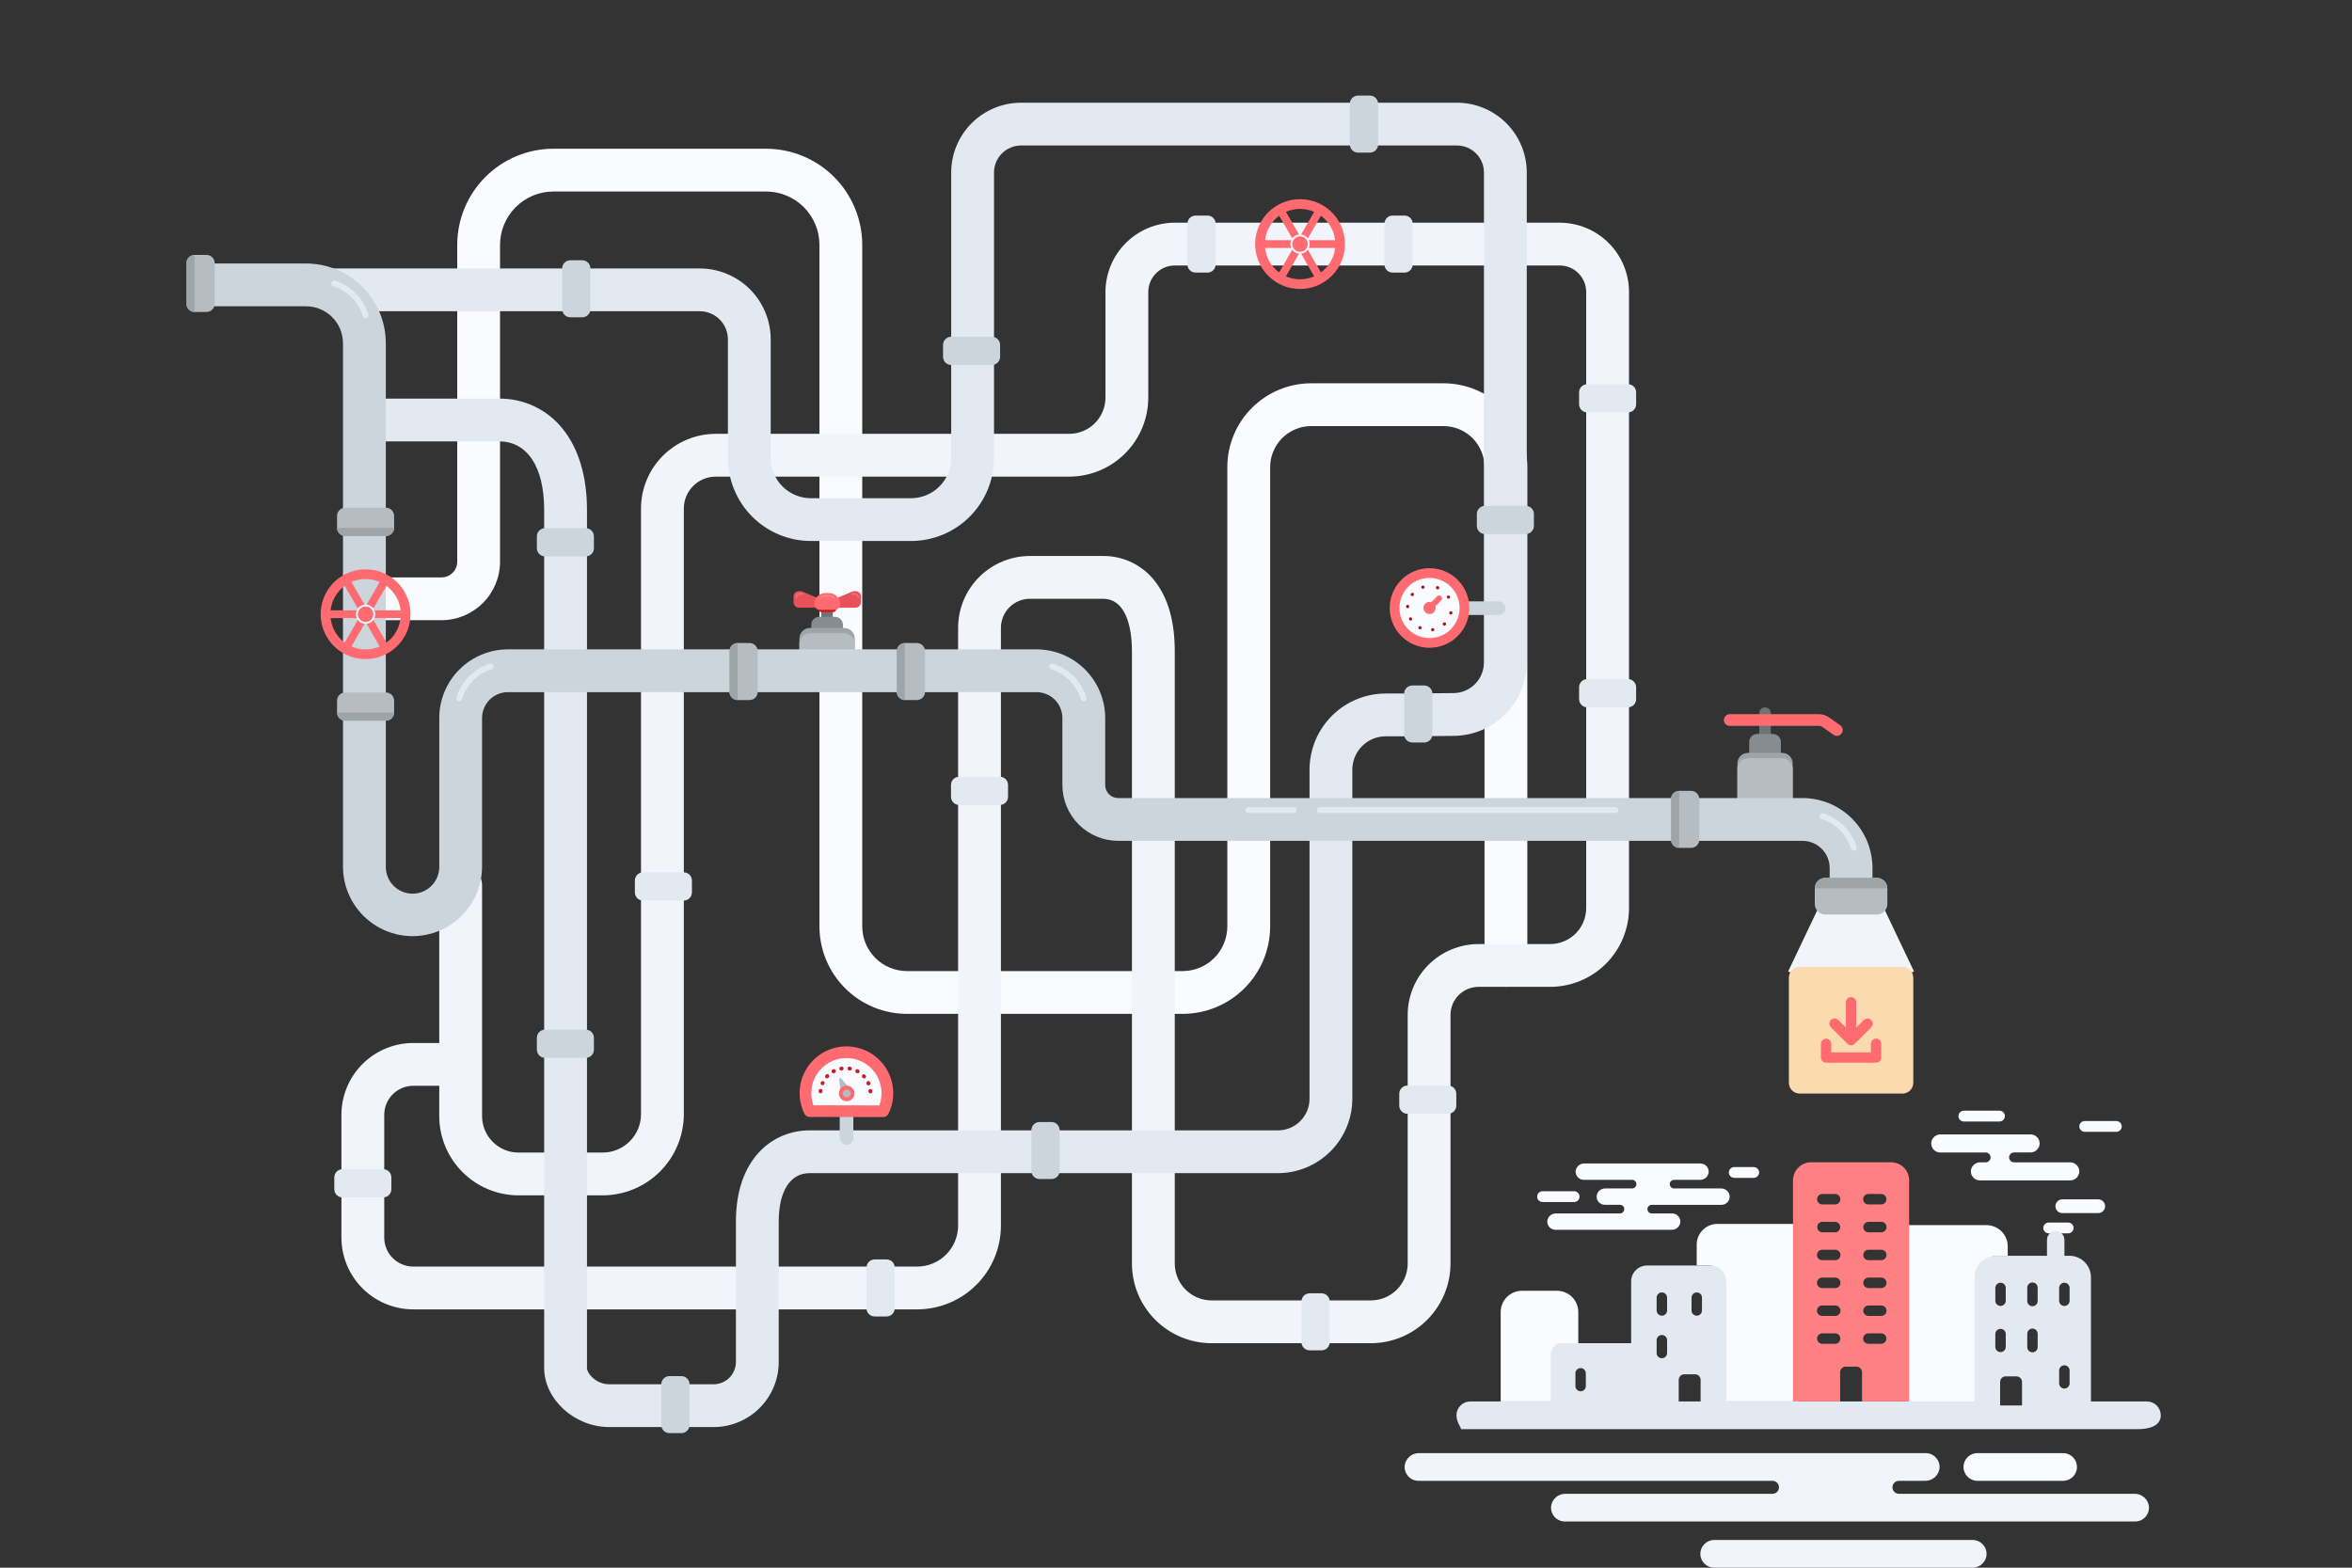 <svg width="492" height="328" viewBox="0 0 492 328" fill="none" xmlns="http://www.w3.org/2000/svg">
<rect x="0" y="0" width="492" height="328" fill="#333333" stroke="none"/>
<g clip-path="url(#clip0_338_2114)">
<path d="M319.493 97.725V201.994C319.493 203.181 319.022 204.32 318.182 205.16C317.342 205.999 316.203 206.471 315.015 206.471C313.828 206.471 312.689 205.999 311.849 205.16C311.009 204.32 310.537 203.181 310.537 201.994V97.725C310.535 95.451 309.63 93.271 308.021 91.662C306.412 90.055 304.232 89.15 301.957 89.147H274.279C272.004 89.149 269.822 90.054 268.213 91.662C266.604 93.27 265.698 95.45 265.695 97.725V193.832C265.689 198.683 263.759 203.333 260.328 206.763C256.896 210.193 252.245 212.123 247.392 212.128H189.718C184.866 212.123 180.213 210.194 176.782 206.764C173.35 203.334 171.419 198.683 171.413 193.832V51.227C171.411 48.269 170.234 45.433 168.142 43.341C166.05 41.249 163.214 40.072 160.255 40.069H115.762C112.803 40.072 109.966 41.249 107.874 43.341C105.781 45.433 104.605 48.269 104.601 51.227V117.515C104.599 120.76 103.308 123.872 101.014 126.167C98.719 128.463 95.607 129.755 92.361 129.76H79.737C78.549 129.76 77.41 129.288 76.57 128.449C75.731 127.609 75.259 126.471 75.259 125.283C75.259 124.096 75.731 122.958 76.57 122.118C77.41 121.279 78.549 120.807 79.737 120.807H92.361C93.232 120.805 94.067 120.458 94.683 119.841C95.299 119.225 95.645 118.39 95.646 117.519V51.227C95.652 45.896 97.773 40.784 101.544 37.014C105.316 33.245 110.429 31.124 115.762 31.118H160.255C165.588 31.125 170.7 33.246 174.471 37.016C178.242 40.787 180.362 45.898 180.368 51.23V193.832C180.372 196.31 181.358 198.685 183.111 200.436C184.864 202.188 187.24 203.173 189.718 203.175H247.389C249.866 203.172 252.242 202.187 253.994 200.436C255.746 198.684 256.732 196.309 256.735 193.832V97.725C256.741 93.076 258.592 88.619 261.881 85.333C265.17 82.046 269.629 80.198 274.279 80.194H301.96C306.609 80.2 311.066 82.049 314.352 85.336C317.639 88.622 319.488 93.078 319.493 97.725V97.725Z" fill="#F9FBFF"/>
<path d="M326.259 46.593H245.752C241.906 46.597 238.219 48.126 235.5 50.844C232.78 53.562 231.25 57.248 231.245 61.092V83.189C231.243 85.199 230.444 87.127 229.022 88.548C227.6 89.97 225.672 90.769 223.661 90.77H149.712C145.57 90.775 141.6 92.421 138.671 95.348C135.742 98.276 134.094 102.245 134.089 106.385V233.116C134.088 235.245 133.241 237.287 131.735 238.794C130.229 240.3 128.187 241.147 126.057 241.15H108.467C106.444 241.147 104.505 240.342 103.075 238.911C101.645 237.481 100.841 235.542 100.839 233.519V185.269C100.839 184.081 100.367 182.943 99.528 182.103C98.688 181.264 97.549 180.792 96.361 180.792C95.174 180.792 94.035 181.264 93.195 182.103C92.355 182.943 91.883 184.081 91.883 185.269V218.219H86.445C82.461 218.223 78.641 219.808 75.825 222.625C73.008 225.441 71.424 229.26 71.42 233.243V258.935C71.425 262.917 73.01 266.734 75.826 269.55C78.643 272.366 82.462 273.95 86.445 273.955H191.86C196.505 273.949 200.958 272.102 204.241 268.818C207.525 265.535 209.372 261.083 209.377 256.44V131.351C209.378 129.741 210.018 128.198 211.157 127.06C212.296 125.921 213.84 125.281 215.45 125.28H230.716C236.194 125.28 236.784 132.939 236.784 136.235V264.372C236.79 268.791 238.549 273.026 241.675 276.15C244.801 279.274 249.038 281.032 253.458 281.036H286.748C291.168 281.032 295.406 279.275 298.531 276.151C301.657 273.027 303.416 268.791 303.422 264.372V212.334C303.424 210.779 304.043 209.29 305.143 208.191C306.243 207.093 307.733 206.475 309.288 206.474H324.285C328.654 206.468 332.843 204.73 335.932 201.641C339.021 198.552 340.759 194.364 340.763 189.996V61.092C340.759 57.248 339.23 53.562 336.51 50.844C333.791 48.126 330.104 46.597 326.259 46.593V46.593ZM331.808 189.997C331.806 191.991 331.013 193.903 329.602 195.314C328.192 196.725 326.28 197.519 324.285 197.522H309.288C305.359 197.525 301.592 199.087 298.813 201.864C296.035 204.641 294.471 208.406 294.466 212.334V264.372C294.464 266.417 293.649 268.377 292.203 269.823C290.756 271.269 288.795 272.082 286.749 272.084H253.46C251.414 272.082 249.452 271.269 248.005 269.824C246.558 268.378 245.743 266.417 245.74 264.372V136.235C245.74 130.155 244.397 125.3 241.743 121.8C240.468 120.082 238.804 118.69 236.887 117.739C234.97 116.788 232.856 116.304 230.716 116.327H215.45C211.465 116.331 207.645 117.915 204.827 120.732C202.01 123.549 200.425 127.368 200.421 131.351V256.435C200.419 258.704 199.516 260.88 197.911 262.486C196.307 264.091 194.131 264.995 191.86 264.999H86.445C84.836 264.997 83.293 264.357 82.156 263.219C81.018 262.082 80.378 260.54 80.376 258.931V233.239C80.378 231.631 81.018 230.088 82.156 228.951C83.293 227.813 84.836 227.174 86.445 227.172H91.883V233.52C91.89 237.915 93.639 242.128 96.748 245.236C99.856 248.344 104.071 250.093 108.467 250.099H126.057C130.561 250.093 134.879 248.301 138.064 245.117C141.248 241.933 143.04 237.616 143.045 233.113V106.385C143.047 104.619 143.75 102.925 145 101.676C146.25 100.427 147.945 99.725 149.712 99.723H223.661C228.046 99.719 232.25 97.975 235.351 94.875C238.451 91.776 240.195 87.573 240.2 83.189V61.092C240.202 59.621 240.787 58.211 241.828 57.171C242.869 56.131 244.281 55.547 245.752 55.546H326.259C327.73 55.547 329.141 56.131 330.181 57.171C331.222 58.211 331.807 59.621 331.808 61.092V189.997Z" fill="#F1F5FB"/>
<path d="M380.76 189.152L374.057 203.234L375.159 203.759L381.862 189.677L380.76 189.152Z" fill="#F1F5FB"/>
<path d="M393.669 189.155L392.566 189.679L399.269 203.762L400.372 203.237L393.669 189.155Z" fill="#F1F5FB"/>
<path d="M319.375 36.089V138.607C319.363 142.651 317.761 146.528 314.915 149.401C312.069 152.274 308.207 153.914 304.163 153.965L294.92 154.051H289.864C288.015 154.054 286.242 154.79 284.934 156.097C283.626 157.405 282.89 159.177 282.887 161.026V229.881C282.883 234.01 281.241 237.968 278.321 240.887C275.401 243.807 271.442 245.45 267.312 245.455H169.332C165.302 245.455 162.9 249.227 162.9 255.547V284.965C162.896 288.574 161.46 292.034 158.907 294.586C156.355 297.138 152.894 298.573 149.284 298.578H127.445C120.192 298.578 113.829 292.787 113.829 286.183V106.65C113.829 97.697 110.308 92.354 104.413 92.354H76.63C75.442 92.354 74.303 91.882 73.464 91.043C72.624 90.203 72.152 89.065 72.152 87.877C72.152 86.69 72.624 85.552 73.464 84.712C74.303 83.873 75.442 83.401 76.63 83.401H104.416C106.973 83.375 109.501 83.933 111.808 85.033C114.115 86.134 116.14 87.747 117.728 89.75C121.034 93.859 122.788 99.707 122.788 106.652V286.187C122.788 287.395 124.709 289.625 127.447 289.625H149.283C150.518 289.623 151.701 289.131 152.574 288.258C153.448 287.385 153.939 286.202 153.942 284.967V255.55C153.942 242.393 161.667 236.505 169.328 236.505H267.315C269.07 236.502 270.753 235.804 271.994 234.563C273.235 233.321 273.932 231.638 273.933 229.884V161.026C273.939 156.804 275.619 152.757 278.606 149.771C281.592 146.786 285.641 145.106 289.864 145.1H294.855L304.075 145.015C305.761 144.993 307.372 144.31 308.559 143.111C309.745 141.913 310.413 140.296 310.417 138.61V36.089C310.416 34.592 309.821 33.157 308.762 32.098C307.704 31.039 306.269 30.443 304.771 30.441H213.581C212.083 30.443 210.648 31.039 209.588 32.098C208.529 33.156 207.933 34.592 207.931 36.089V95.837C207.926 100.438 206.095 104.849 202.841 108.102C199.587 111.355 195.175 113.185 190.573 113.191H169.625C165.023 113.185 160.611 111.355 157.357 108.102C154.103 104.849 152.272 100.438 152.267 95.837V71.001C152.265 69.443 151.645 67.949 150.543 66.847C149.442 65.745 147.948 65.124 146.389 65.121H69.148C67.96 65.121 66.821 64.649 65.981 63.81C65.142 62.97 64.67 61.832 64.67 60.644C64.67 59.457 65.142 58.318 65.981 57.479C66.821 56.639 67.96 56.168 69.148 56.168H146.386C150.319 56.173 154.09 57.738 156.871 60.518C159.651 63.299 161.215 67.069 161.219 71.001V95.837C161.222 98.065 162.109 100.201 163.684 101.776C165.26 103.352 167.397 104.238 169.625 104.241H190.573C192.801 104.237 194.937 103.35 196.512 101.775C198.087 100.2 198.973 98.065 198.975 95.837V36.089C198.98 32.218 200.521 28.507 203.259 25.77C205.997 23.033 209.709 21.493 213.581 21.488H304.774C308.645 21.493 312.357 23.033 315.094 25.77C317.832 28.508 319.371 32.219 319.375 36.089V36.089Z" fill="#E3E9F1"/>
<path d="M313.389 128.674H305.361C305.166 128.686 304.971 128.659 304.787 128.593C304.603 128.527 304.435 128.424 304.292 128.291C304.15 128.157 304.036 127.996 303.959 127.817C303.881 127.638 303.841 127.445 303.841 127.249C303.841 127.054 303.881 126.861 303.959 126.682C304.036 126.503 304.15 126.341 304.292 126.208C304.435 126.074 304.603 125.972 304.787 125.906C304.971 125.84 305.166 125.812 305.361 125.825H313.389C313.584 125.812 313.779 125.84 313.963 125.906C314.147 125.972 314.315 126.074 314.458 126.208C314.6 126.341 314.714 126.503 314.792 126.682C314.869 126.861 314.909 127.054 314.909 127.249C314.909 127.445 314.869 127.638 314.792 127.817C314.714 127.996 314.6 128.157 314.458 128.291C314.315 128.424 314.147 128.527 313.963 128.593C313.779 128.659 313.584 128.686 313.389 128.674V128.674Z" fill="#CDD5DC"/>
<path d="M399.821 203.498H374.61L381.313 189.416H393.118L399.821 203.498Z" fill="#F1F5FB"/>
<path d="M397.969 202.302H376.462C375.214 202.302 374.203 203.313 374.203 204.56V226.545C374.203 227.792 375.214 228.803 376.462 228.803H397.969C399.217 228.803 400.228 227.792 400.228 226.545V204.56C400.228 203.313 399.217 202.302 397.969 202.302Z" fill="#FADAAF"/>
<path d="M177.084 239.512C176.705 239.512 176.342 239.361 176.074 239.094C175.807 238.826 175.656 238.463 175.656 238.085V230.062C175.68 229.7 175.84 229.361 176.105 229.113C176.369 228.865 176.718 228.728 177.081 228.728C177.444 228.728 177.793 228.865 178.057 229.113C178.322 229.361 178.482 229.7 178.506 230.062V238.088C178.505 238.465 178.355 238.826 178.089 239.093C177.822 239.36 177.461 239.51 177.084 239.512V239.512Z" fill="#CDD5DC"/>
<path d="M169.356 232.471C168.719 231.164 168.426 229.717 168.503 228.265C168.581 226.813 169.027 225.405 169.799 224.173C170.571 222.942 171.644 221.927 172.917 221.224C174.191 220.521 175.622 220.154 177.076 220.157C178.53 220.16 179.959 220.534 181.23 221.241C182.5 221.949 183.569 222.969 184.336 224.204C185.103 225.439 185.543 226.849 185.614 228.301C185.685 229.753 185.386 231.199 184.744 232.503L169.356 232.471Z" fill="#F9FBFF"/>
<path d="M184.743 233.722L169.356 233.69C169.127 233.689 168.904 233.625 168.711 233.504C168.517 233.382 168.362 233.21 168.262 233.005C167.55 231.544 167.213 229.929 167.281 228.306C167.349 226.683 167.821 225.102 168.653 223.707C169.484 222.311 170.651 221.145 172.046 220.312C173.442 219.479 175.023 219.007 176.646 218.938C178.344 218.867 180.031 219.238 181.541 220.016C183.052 220.794 184.333 221.952 185.261 223.375C186.188 224.798 186.729 226.438 186.83 228.134C186.932 229.83 186.59 231.522 185.839 233.046C185.737 233.249 185.581 233.42 185.387 233.54C185.194 233.659 184.971 233.722 184.743 233.722V233.722ZM170.165 231.25L183.947 231.279C184.369 230.143 184.504 228.92 184.338 227.719C184.173 226.518 183.714 225.377 183 224.397C182.287 223.417 181.342 222.628 180.25 222.102C179.158 221.575 177.952 221.327 176.741 221.379C175.586 221.429 174.458 221.751 173.451 222.318C172.443 222.886 171.584 223.683 170.942 224.645C170.301 225.607 169.896 226.707 169.76 227.855C169.624 229.003 169.761 230.167 170.16 231.252L170.165 231.25Z" fill="#FF6B70"/>
<path d="M271.95 60.462C270.092 60.462 268.275 59.911 266.729 58.879C265.184 57.846 263.979 56.379 263.268 54.662C262.557 52.946 262.371 51.057 262.733 49.234C263.096 47.412 263.991 45.738 265.305 44.424C266.62 43.11 268.294 42.215 270.117 41.853C271.94 41.49 273.83 41.676 275.547 42.388C277.264 43.099 278.732 44.303 279.764 45.848C280.797 47.393 281.348 49.209 281.348 51.067C281.345 53.558 280.354 55.946 278.592 57.707C276.831 59.468 274.442 60.459 271.95 60.462V60.462ZM271.95 43.71C270.494 43.71 269.07 44.142 267.859 44.95C266.648 45.759 265.704 46.909 265.147 48.254C264.589 49.6 264.444 51.08 264.728 52.508C265.012 53.936 265.713 55.248 266.743 56.277C267.773 57.307 269.085 58.008 270.514 58.292C271.942 58.576 273.423 58.43 274.769 57.873C276.114 57.316 277.264 56.372 278.074 55.162C278.883 53.951 279.315 52.528 279.315 51.072C279.313 49.119 278.537 47.247 277.156 45.867C275.776 44.486 273.903 43.709 271.95 43.707V43.71Z" fill="#FF6B70"/>
<path d="M280.331 51.881H263.574C263.467 51.881 263.361 51.86 263.262 51.819C263.163 51.779 263.074 51.719 262.998 51.643C262.923 51.568 262.863 51.478 262.822 51.379C262.781 51.28 262.76 51.175 262.76 51.068C262.76 50.961 262.781 50.855 262.822 50.756C262.863 50.658 262.923 50.568 262.998 50.492C263.074 50.417 263.163 50.357 263.262 50.316C263.361 50.275 263.467 50.254 263.574 50.254H280.331C280.547 50.254 280.754 50.34 280.906 50.492C281.059 50.645 281.145 50.852 281.145 51.068C281.145 51.283 281.059 51.49 280.906 51.643C280.754 51.796 280.547 51.881 280.331 51.881V51.881Z" fill="#FF6B70"/>
<path d="M276.142 59.139C275.999 59.139 275.858 59.101 275.734 59.03C275.61 58.958 275.507 58.855 275.435 58.731L267.056 44.219C266.953 44.033 266.928 43.813 266.985 43.608C267.042 43.403 267.178 43.228 267.362 43.122C267.547 43.015 267.766 42.985 267.972 43.038C268.179 43.091 268.356 43.223 268.466 43.405L276.846 57.916C276.899 58.008 276.934 58.111 276.948 58.217C276.961 58.323 276.954 58.431 276.926 58.534C276.898 58.637 276.85 58.734 276.785 58.819C276.72 58.903 276.638 58.974 276.545 59.028C276.423 59.099 276.284 59.138 276.142 59.139Z" fill="#FF6B70"/>
<path d="M267.76 59.139C267.617 59.139 267.476 59.101 267.353 59.029C267.229 58.958 267.126 58.855 267.055 58.731C266.984 58.608 266.946 58.467 266.946 58.325C266.946 58.182 266.984 58.041 267.056 57.918L275.435 43.407C275.545 43.225 275.723 43.093 275.929 43.04C276.136 42.987 276.355 43.017 276.539 43.124C276.724 43.23 276.859 43.405 276.916 43.61C276.974 43.815 276.948 44.035 276.845 44.222L268.466 58.729C268.395 58.853 268.292 58.957 268.168 59.029C268.044 59.101 267.903 59.139 267.76 59.139V59.139Z" fill="#FF6B70"/>
<path d="M271.95 53.087C271.55 53.088 271.16 52.969 270.827 52.747C270.495 52.526 270.236 52.21 270.083 51.841C269.93 51.472 269.89 51.066 269.967 50.674C270.045 50.282 270.238 49.922 270.52 49.639C270.803 49.357 271.163 49.164 271.555 49.086C271.947 49.008 272.353 49.048 272.722 49.201C273.092 49.354 273.407 49.613 273.629 49.945C273.851 50.277 273.97 50.668 273.97 51.067C273.969 51.603 273.756 52.116 273.378 52.495C272.999 52.874 272.486 53.087 271.95 53.087V53.087ZM271.95 49.455C271.631 49.455 271.319 49.549 271.054 49.726C270.788 49.904 270.582 50.156 270.46 50.45C270.337 50.745 270.306 51.069 270.368 51.382C270.43 51.695 270.584 51.982 270.809 52.208C271.035 52.434 271.322 52.587 271.635 52.649C271.948 52.712 272.273 52.68 272.568 52.557C272.862 52.435 273.114 52.229 273.292 51.964C273.469 51.698 273.563 51.386 273.563 51.067C273.563 50.64 273.393 50.23 273.091 49.927C272.788 49.625 272.378 49.455 271.95 49.455Z" fill="#F1F5FB"/>
<path d="M332.027 147.991H340.546C341.489 147.991 342.254 147.227 342.254 146.284V143.793C342.254 142.85 341.489 142.086 340.546 142.086H332.027C331.084 142.086 330.319 142.85 330.319 143.793V146.284C330.319 147.227 331.084 147.991 332.027 147.991Z" fill="#E3E9F1"/>
<path d="M332.027 86.287H340.546C341.489 86.287 342.254 85.522 342.254 84.579V82.089C342.254 81.146 341.489 80.382 340.546 80.382H332.027C331.084 80.382 330.319 81.146 330.319 82.089V84.579C330.319 85.522 331.084 86.287 332.027 86.287Z" fill="#E3E9F1"/>
<path d="M294.407 233.032H302.926C303.869 233.032 304.634 232.267 304.634 231.324V228.834C304.634 227.891 303.869 227.126 302.926 227.126H294.407C293.464 227.126 292.699 227.891 292.699 228.834V231.324C292.699 232.267 293.464 233.032 294.407 233.032Z" fill="#E3E9F1"/>
<path d="M71.64 250.53H80.158C81.102 250.53 81.866 249.766 81.866 248.823V246.333C81.866 245.39 81.102 244.625 80.158 244.625H71.64C70.696 244.625 69.932 245.39 69.932 246.333V248.823C69.932 249.766 70.696 250.53 71.64 250.53Z" fill="#E3E9F1"/>
<path d="M134.513 188.42H143.031C143.975 188.42 144.739 187.655 144.739 186.712V184.222C144.739 183.279 143.975 182.515 143.031 182.515H134.513C133.569 182.515 132.805 183.279 132.805 184.222V186.712C132.805 187.655 133.569 188.42 134.513 188.42Z" fill="#E3E9F1"/>
<path d="M200.64 168.42H209.158C210.101 168.42 210.866 167.655 210.866 166.712V164.222C210.866 163.279 210.101 162.515 209.158 162.515H200.64C199.696 162.515 198.932 163.279 198.932 164.222V166.712C198.932 167.655 199.696 168.42 200.64 168.42Z" fill="#E3E9F1"/>
<path d="M272.249 272.301V280.817C272.249 281.76 273.014 282.524 273.957 282.524H276.448C277.391 282.524 278.156 281.76 278.156 280.817V272.301C278.156 271.358 277.391 270.593 276.448 270.593H273.957C273.014 270.593 272.249 271.358 272.249 272.301Z" fill="#E3E9F1"/>
<path d="M181.256 265.213V273.729C181.256 274.672 182.021 275.437 182.964 275.437H185.455C186.398 275.437 187.163 274.672 187.163 273.729V265.213C187.163 264.27 186.398 263.506 185.455 263.506H182.964C182.021 263.506 181.256 264.27 181.256 265.213Z" fill="#E3E9F1"/>
<path d="M289.606 46.809V55.325C289.606 56.268 290.371 57.033 291.314 57.033H293.806C294.749 57.033 295.514 56.268 295.514 55.325V46.809C295.514 45.867 294.749 45.102 293.806 45.102H291.314C290.371 45.102 289.606 45.867 289.606 46.809Z" fill="#E3E9F1"/>
<path d="M282.366 21.707V30.223C282.366 31.166 283.131 31.93 284.074 31.93H286.565C287.509 31.93 288.273 31.166 288.273 30.223V21.707C288.273 20.764 287.509 19.999 286.565 19.999H284.074C283.131 19.999 282.366 20.764 282.366 21.707Z" fill="#CDD5DC"/>
<path d="M117.599 56.161V64.677C117.599 65.62 118.363 66.385 119.307 66.385H121.798C122.741 66.385 123.506 65.62 123.506 64.677V56.161C123.506 55.218 122.741 54.454 121.798 54.454H119.307C118.363 54.454 117.599 55.218 117.599 56.161Z" fill="#CDD5DC"/>
<path d="M198.977 76.361H207.495C208.438 76.361 209.203 75.596 209.203 74.653V72.163C209.203 71.22 208.438 70.455 207.495 70.455H198.977C198.033 70.455 197.269 71.22 197.269 72.163V74.653C197.269 75.596 198.033 76.361 198.977 76.361Z" fill="#CDD5DC"/>
<path d="M248.387 46.809V55.325C248.387 56.268 249.151 57.033 250.095 57.033H252.586C253.529 57.033 254.294 56.268 254.294 55.325V46.809C254.294 45.867 253.529 45.102 252.586 45.102H250.095C249.151 45.102 248.387 45.867 248.387 46.809Z" fill="#E3E9F1"/>
<path d="M176.976 226.855C176.646 226.484 176.329 226.096 176.011 225.707C175.975 225.658 175.923 225.622 175.863 225.606C175.804 225.59 175.741 225.595 175.685 225.621C175.628 225.646 175.582 225.689 175.555 225.744C175.527 225.799 175.518 225.862 175.531 225.922C175.606 226.418 175.688 226.912 175.745 227.406C175.717 228.115 175.876 228.818 176.205 229.447C176.346 229.67 176.563 229.835 176.816 229.912C177.07 229.988 177.342 229.971 177.583 229.863C177.824 229.755 178.018 229.564 178.13 229.324C178.242 229.085 178.263 228.813 178.191 228.559C177.942 227.894 177.523 227.307 176.976 226.855V226.855Z" fill="#B5BDC2"/>
<path d="M177.113 230C177.787 230 178.333 229.454 178.333 228.78C178.333 228.107 177.787 227.561 177.113 227.561C176.44 227.561 175.894 228.107 175.894 228.78C175.894 229.454 176.44 230 177.113 230Z" fill="#B5BDC2"/>
<path d="M177.117 230.406C176.803 230.406 176.495 230.316 176.231 230.145C175.967 229.974 175.758 229.731 175.629 229.445V229.445C175.485 229.124 175.449 228.765 175.525 228.423C175.602 228.08 175.788 227.771 176.054 227.542C176.321 227.313 176.654 227.176 177.005 227.153C177.356 227.129 177.705 227.219 178 227.41C178.295 227.6 178.521 227.882 178.643 228.211C178.765 228.54 178.778 228.901 178.678 229.238C178.579 229.575 178.373 229.871 178.092 230.081C177.811 230.292 177.469 230.406 177.117 230.406V230.406ZM176.373 229.112C176.439 229.258 176.546 229.382 176.682 229.468C176.819 229.553 176.977 229.596 177.137 229.592C177.298 229.587 177.454 229.535 177.585 229.442C177.716 229.349 177.816 229.22 177.874 229.07C177.931 228.92 177.942 228.756 177.907 228.599C177.871 228.443 177.789 228.3 177.673 228.19C177.556 228.08 177.409 228.006 177.251 227.98C177.092 227.953 176.929 227.973 176.783 228.039C176.586 228.127 176.433 228.29 176.356 228.491C176.279 228.692 176.285 228.915 176.373 229.112V229.112Z" fill="#FF6B70"/>
<path d="M171.62 228.743C171.567 228.74 171.515 228.726 171.468 228.703C171.42 228.68 171.377 228.648 171.342 228.608C171.308 228.568 171.281 228.522 171.264 228.472C171.247 228.422 171.24 228.369 171.244 228.316L171.249 228.272L171.256 228.189C171.265 228.082 171.316 227.984 171.398 227.915C171.48 227.845 171.585 227.811 171.692 227.819H171.697C171.75 227.824 171.802 227.839 171.849 227.864C171.897 227.888 171.939 227.922 171.973 227.963C172.008 228.004 172.033 228.051 172.049 228.102C172.065 228.153 172.071 228.207 172.066 228.26L172.058 228.357C172.05 228.465 172 228.567 171.918 228.639C171.836 228.711 171.729 228.749 171.62 228.743V228.743ZM182.052 228.764C181.954 228.757 181.863 228.715 181.794 228.646C181.725 228.578 181.683 228.486 181.676 228.389L181.668 228.292C181.662 228.238 181.666 228.183 181.681 228.131C181.696 228.079 181.722 228.03 181.756 227.988C181.79 227.945 181.833 227.91 181.88 227.885C181.928 227.859 181.981 227.843 182.035 227.838C182.089 227.833 182.144 227.839 182.196 227.856C182.248 227.872 182.296 227.899 182.337 227.934C182.378 227.969 182.412 228.012 182.437 228.061C182.461 228.11 182.476 228.163 182.479 228.217L182.487 228.323C182.492 228.377 182.485 228.43 182.468 228.481C182.452 228.532 182.425 228.579 182.39 228.62C182.355 228.66 182.313 228.694 182.265 228.718C182.217 228.742 182.165 228.756 182.112 228.76C182.092 228.763 182.072 228.764 182.052 228.764V228.764ZM172.033 227.061C171.987 227.058 171.943 227.047 171.902 227.029C171.803 226.986 171.725 226.905 171.685 226.805C171.646 226.705 171.648 226.593 171.691 226.493L171.717 226.435C171.761 226.334 171.842 226.255 171.943 226.213C172.045 226.171 172.159 226.169 172.261 226.21C172.31 226.228 172.354 226.257 172.392 226.294C172.429 226.33 172.459 226.374 172.48 226.422C172.5 226.471 172.51 226.522 172.51 226.575C172.51 226.627 172.499 226.679 172.478 226.727L172.461 226.765L172.438 226.819C172.404 226.896 172.346 226.961 172.274 227.005C172.201 227.048 172.117 227.068 172.033 227.061V227.061ZM181.651 227.092C181.577 227.087 181.505 227.061 181.444 227.017C181.384 226.974 181.336 226.914 181.307 226.846L181.269 226.761C181.247 226.712 181.235 226.66 181.234 226.606C181.232 226.553 181.241 226.499 181.26 226.449C181.279 226.399 181.308 226.354 181.344 226.315C181.381 226.276 181.425 226.244 181.474 226.222C181.523 226.2 181.575 226.188 181.629 226.187C181.682 226.185 181.735 226.194 181.785 226.213C181.835 226.232 181.881 226.261 181.92 226.297C181.959 226.334 181.991 226.378 182.013 226.427L182.056 226.527C182.098 226.627 182.099 226.739 182.059 226.839C182.019 226.939 181.94 227.019 181.841 227.061C181.781 227.087 181.716 227.097 181.651 227.092V227.092ZM172.966 225.616C172.891 225.61 172.819 225.582 172.758 225.537C172.697 225.492 172.65 225.431 172.622 225.361C172.594 225.291 172.586 225.215 172.599 225.14C172.612 225.066 172.646 224.996 172.696 224.94L172.771 224.858C172.846 224.783 172.948 224.741 173.054 224.74C173.16 224.739 173.262 224.779 173.339 224.853C173.416 224.926 173.461 225.026 173.465 225.132C173.469 225.238 173.431 225.341 173.36 225.42L173.299 225.487C173.257 225.532 173.205 225.568 173.147 225.59C173.09 225.612 173.027 225.621 172.966 225.616V225.616ZM180.726 225.642C180.621 225.634 180.522 225.585 180.453 225.506L180.391 225.438C180.322 225.358 180.287 225.255 180.292 225.15C180.298 225.044 180.344 224.945 180.421 224.874C180.499 224.802 180.601 224.763 180.706 224.765C180.812 224.766 180.912 224.809 180.987 224.884L181.062 224.966C181.116 225.027 181.151 225.102 181.162 225.183C181.173 225.263 181.159 225.345 181.123 225.418C181.087 225.491 181.03 225.551 180.959 225.591C180.888 225.631 180.807 225.649 180.726 225.642V225.642ZM174.318 224.552C174.23 224.545 174.148 224.51 174.082 224.453C174.016 224.395 173.97 224.318 173.951 224.233C173.932 224.147 173.942 224.058 173.978 223.978C174.014 223.898 174.074 223.832 174.151 223.79L174.247 223.738C174.294 223.71 174.347 223.692 174.402 223.685C174.456 223.678 174.511 223.683 174.564 223.698C174.617 223.713 174.666 223.738 174.709 223.773C174.752 223.807 174.787 223.85 174.813 223.899C174.839 223.947 174.854 224 174.859 224.055C174.863 224.11 174.857 224.165 174.84 224.217C174.822 224.269 174.795 224.318 174.758 224.359C174.722 224.4 174.678 224.433 174.628 224.457L174.546 224.501C174.477 224.54 174.397 224.558 174.318 224.552V224.552ZM179.382 224.567C179.324 224.562 179.267 224.545 179.216 224.516L179.134 224.472C179.085 224.448 179.041 224.414 179.005 224.373C178.97 224.332 178.943 224.284 178.926 224.232C178.909 224.18 178.903 224.125 178.908 224.071C178.912 224.017 178.928 223.964 178.954 223.916C178.979 223.867 179.014 223.825 179.057 223.791C179.099 223.756 179.148 223.731 179.2 223.715C179.253 223.7 179.307 223.696 179.362 223.702C179.416 223.709 179.468 223.726 179.515 223.753L179.612 223.806C179.693 223.851 179.756 223.923 179.791 224.009C179.825 224.094 179.83 224.19 179.803 224.278C179.776 224.367 179.72 224.444 179.643 224.496C179.567 224.549 179.475 224.574 179.382 224.567V224.567ZM175.941 223.982C175.842 223.974 175.75 223.93 175.681 223.859C175.612 223.788 175.572 223.694 175.567 223.595C175.562 223.496 175.594 223.399 175.656 223.322C175.718 223.245 175.806 223.193 175.903 223.175L176.008 223.158C176.114 223.143 176.221 223.171 176.306 223.234C176.392 223.297 176.449 223.392 176.466 223.497C176.483 223.602 176.458 223.709 176.397 223.796C176.335 223.883 176.242 223.943 176.138 223.962L176.041 223.978C176.008 223.984 175.974 223.985 175.941 223.982V223.982ZM177.762 223.988C177.749 223.987 177.736 223.986 177.723 223.984L177.628 223.968C177.574 223.96 177.522 223.942 177.476 223.915C177.429 223.887 177.388 223.85 177.356 223.807C177.324 223.763 177.301 223.714 177.288 223.661C177.275 223.608 177.273 223.553 177.281 223.5C177.29 223.446 177.309 223.395 177.338 223.349C177.367 223.303 177.404 223.263 177.449 223.232C177.493 223.201 177.543 223.179 177.596 223.167C177.649 223.155 177.704 223.154 177.757 223.164L177.862 223.182C177.966 223.199 178.06 223.255 178.123 223.34C178.186 223.424 178.214 223.529 178.201 223.634C178.188 223.738 178.135 223.834 178.053 223.9C177.971 223.966 177.867 223.998 177.762 223.988V223.988Z" fill="#CD2026"/>
<path d="M386.422 218.35C386.523 218.461 386.645 218.55 386.782 218.61C386.919 218.671 387.067 218.703 387.216 218.703H387.222H387.229C387.356 218.7 387.482 218.675 387.6 218.628C387.614 218.622 387.628 218.619 387.642 218.613C387.758 218.563 387.863 218.493 387.954 218.406C387.964 218.397 387.977 218.394 387.987 218.385L391.439 214.934C391.641 214.731 391.755 214.456 391.755 214.17C391.755 213.883 391.641 213.609 391.439 213.406C391.236 213.203 390.961 213.09 390.674 213.09C390.388 213.09 390.113 213.203 389.91 213.406L388.297 215.019V209.668C388.289 209.386 388.172 209.119 387.97 208.922C387.769 208.725 387.498 208.615 387.216 208.615C386.934 208.615 386.663 208.725 386.461 208.922C386.26 209.119 386.142 209.386 386.135 209.668V215.008L384.518 213.394C384.315 213.191 384.04 213.077 383.754 213.077C383.467 213.077 383.192 213.191 382.989 213.394C382.787 213.597 382.673 213.871 382.673 214.158C382.673 214.444 382.787 214.719 382.989 214.922L386.422 218.35Z" fill="#FF6B70"/>
<path d="M392.444 217.299C392.157 217.299 391.883 217.412 391.68 217.615C391.477 217.818 391.363 218.092 391.363 218.379V220.182H383.068V218.379C383.061 218.097 382.944 217.829 382.742 217.633C382.54 217.436 382.269 217.326 381.987 217.326C381.705 217.326 381.435 217.436 381.233 217.633C381.031 217.829 380.914 218.097 380.906 218.379V221.26C380.906 221.547 381.02 221.822 381.223 222.024C381.426 222.227 381.701 222.341 381.988 222.341H392.444C392.731 222.341 393.006 222.227 393.208 222.024C393.411 221.822 393.525 221.547 393.525 221.26V218.379C393.525 218.092 393.411 217.817 393.208 217.615C393.006 217.412 392.731 217.299 392.444 217.299V217.299Z" fill="#FF6B70"/>
<path d="M299.037 134.51C303.072 134.51 306.344 131.24 306.344 127.205C306.344 123.171 303.072 119.9 299.037 119.9C295.001 119.9 291.729 123.171 291.729 127.205C291.729 131.24 295.001 134.51 299.037 134.51Z" fill="#F9FBFF"/>
<path d="M299.036 135.528C297.389 135.528 295.78 135.04 294.411 134.126C293.041 133.211 291.974 131.911 291.344 130.391C290.714 128.87 290.549 127.196 290.87 125.582C291.191 123.967 291.984 122.484 293.148 121.32C294.312 120.156 295.796 119.363 297.411 119.042C299.026 118.721 300.7 118.886 302.221 119.516C303.742 120.146 305.043 121.212 305.957 122.581C306.872 123.95 307.361 125.559 307.361 127.205C307.358 129.412 306.48 131.527 304.92 133.087C303.359 134.648 301.243 135.525 299.036 135.528V135.528ZM299.036 120.918C297.792 120.918 296.576 121.287 295.541 121.977C294.507 122.668 293.701 123.65 293.225 124.799C292.748 125.948 292.624 127.213 292.866 128.432C293.109 129.652 293.708 130.772 294.588 131.652C295.468 132.531 296.588 133.13 297.808 133.373C299.029 133.615 300.293 133.491 301.443 133.015C302.592 132.539 303.574 131.733 304.265 130.699C304.956 129.664 305.325 128.449 305.325 127.205C305.323 125.538 304.66 123.94 303.481 122.762C302.302 121.583 300.703 120.92 299.036 120.918V120.918Z" fill="#FF6B70"/>
<path d="M299.658 132.077C299.577 132.072 299.5 132.037 299.442 131.978C299.385 131.92 299.352 131.842 299.348 131.76C299.345 131.678 299.373 131.598 299.426 131.535C299.478 131.472 299.552 131.431 299.634 131.42L299.679 131.413C299.764 131.404 299.849 131.428 299.917 131.48C299.984 131.532 300.029 131.608 300.042 131.692C300.055 131.776 300.035 131.862 299.986 131.932C299.937 132.002 299.863 132.05 299.779 132.067L299.727 132.074C299.704 132.078 299.681 132.079 299.658 132.077V132.077ZM297.034 131.681C296.993 131.678 296.952 131.667 296.914 131.649L296.864 131.625C296.826 131.606 296.791 131.579 296.762 131.547C296.734 131.514 296.712 131.476 296.698 131.435C296.684 131.394 296.678 131.35 296.681 131.307C296.684 131.264 296.695 131.221 296.715 131.182C296.734 131.143 296.761 131.109 296.793 131.08C296.826 131.052 296.864 131.03 296.905 131.016C296.946 131.002 296.99 130.996 297.033 130.999C297.076 131.002 297.119 131.013 297.158 131.032L297.197 131.052C297.267 131.085 297.323 131.141 297.356 131.211C297.388 131.28 297.396 131.359 297.376 131.434C297.357 131.508 297.312 131.574 297.25 131.619C297.187 131.664 297.111 131.686 297.034 131.681V131.681ZM302.099 130.918C302.056 130.915 302.014 130.904 301.976 130.886C301.937 130.867 301.902 130.841 301.874 130.809C301.815 130.744 301.784 130.658 301.789 130.571C301.793 130.483 301.832 130.401 301.897 130.342L301.929 130.313C301.959 130.28 301.997 130.253 302.038 130.235C302.08 130.217 302.125 130.208 302.17 130.208C302.215 130.208 302.26 130.217 302.302 130.235C302.343 130.253 302.381 130.279 302.412 130.312C302.443 130.346 302.466 130.385 302.482 130.427C302.497 130.47 302.503 130.515 302.5 130.56C302.497 130.606 302.485 130.65 302.464 130.69C302.443 130.73 302.414 130.766 302.379 130.794L302.337 130.833C302.272 130.891 302.187 130.922 302.099 130.918ZM295.046 129.851C294.992 129.847 294.94 129.831 294.894 129.803C294.848 129.775 294.81 129.736 294.782 129.689L294.755 129.642C294.712 129.566 294.7 129.475 294.724 129.391C294.747 129.306 294.803 129.234 294.879 129.191C294.955 129.147 295.045 129.136 295.13 129.159C295.215 129.182 295.287 129.238 295.33 129.314L295.352 129.353C295.396 129.428 295.408 129.518 295.386 129.602C295.365 129.687 295.31 129.759 295.235 129.804C295.179 129.838 295.112 129.855 295.046 129.851V129.851ZM303.462 128.585C303.445 128.584 303.427 128.581 303.41 128.578C303.368 128.568 303.328 128.55 303.292 128.525C303.257 128.5 303.227 128.468 303.204 128.431C303.18 128.395 303.165 128.354 303.157 128.311C303.15 128.268 303.151 128.224 303.161 128.182L303.171 128.134C303.191 128.048 303.243 127.974 303.317 127.927C303.392 127.88 303.481 127.864 303.567 127.884C303.653 127.903 303.727 127.956 303.774 128.03C303.821 128.104 303.836 128.194 303.817 128.279L303.806 128.327C303.788 128.404 303.744 128.472 303.681 128.519C303.619 128.567 303.541 128.59 303.462 128.585V128.585ZM294.433 127.249C294.345 127.243 294.264 127.202 294.206 127.136C294.148 127.071 294.119 126.984 294.125 126.897V126.841C294.132 126.755 294.173 126.675 294.239 126.619C294.305 126.563 294.389 126.535 294.476 126.54H294.482C294.526 126.544 294.568 126.556 294.606 126.576C294.645 126.596 294.679 126.623 294.707 126.657C294.735 126.69 294.756 126.728 294.769 126.77C294.782 126.811 294.787 126.855 294.783 126.898V126.941C294.777 127.028 294.737 127.109 294.671 127.167C294.606 127.225 294.52 127.254 294.433 127.249V127.249ZM303.029 125.276C302.966 125.281 302.902 125.268 302.846 125.238C302.79 125.208 302.743 125.163 302.712 125.107L302.691 125.071C302.647 124.995 302.635 124.905 302.657 124.82C302.679 124.735 302.734 124.663 302.81 124.619C302.886 124.574 302.976 124.562 303.061 124.584C303.146 124.607 303.218 124.662 303.262 124.737L303.291 124.786C303.318 124.834 303.332 124.889 303.332 124.944C303.333 124.999 303.319 125.053 303.293 125.102C303.267 125.151 303.23 125.192 303.184 125.223C303.137 125.253 303.084 125.271 303.029 125.276V125.276ZM295.396 124.725C295.33 124.721 295.266 124.697 295.214 124.655C295.18 124.629 295.151 124.595 295.13 124.558C295.109 124.52 295.095 124.478 295.089 124.435C295.084 124.392 295.087 124.348 295.099 124.306C295.111 124.265 295.13 124.225 295.157 124.191L295.193 124.147C295.22 124.112 295.254 124.083 295.293 124.062C295.331 124.04 295.373 124.027 295.417 124.022C295.461 124.017 295.505 124.021 295.547 124.033C295.59 124.046 295.629 124.067 295.663 124.094C295.697 124.122 295.725 124.157 295.746 124.196C295.767 124.235 295.779 124.277 295.783 124.321C295.787 124.365 295.782 124.409 295.769 124.451C295.755 124.493 295.734 124.532 295.705 124.565L295.679 124.598C295.645 124.641 295.602 124.675 295.553 124.697C295.503 124.719 295.449 124.728 295.395 124.725H295.396ZM297.615 123.183C297.538 123.177 297.466 123.145 297.411 123.092C297.355 123.038 297.32 122.967 297.311 122.891C297.302 122.815 297.32 122.737 297.362 122.673C297.404 122.608 297.467 122.56 297.54 122.537L297.588 122.522C297.672 122.496 297.763 122.504 297.84 122.545C297.918 122.586 297.976 122.656 298.002 122.74C298.028 122.824 298.02 122.914 297.979 122.992C297.938 123.069 297.868 123.128 297.784 123.154L297.738 123.169C297.698 123.181 297.657 123.186 297.615 123.183V123.183ZM300.696 123.306C300.67 123.302 300.645 123.295 300.621 123.285L300.58 123.269C300.499 123.237 300.433 123.173 300.398 123.093C300.363 123.012 300.361 122.921 300.393 122.84C300.425 122.758 300.489 122.692 300.569 122.657C300.65 122.622 300.741 122.621 300.822 122.653L300.874 122.674C300.949 122.704 301.01 122.761 301.045 122.834C301.081 122.907 301.089 122.99 301.067 123.068C301.046 123.145 300.996 123.213 300.928 123.257C300.861 123.301 300.779 123.318 300.699 123.306H300.696Z" fill="#A1191D"/>
<path d="M298.995 127.853C298.875 127.853 298.757 127.817 298.657 127.75C298.556 127.683 298.478 127.587 298.432 127.476C298.386 127.364 298.374 127.242 298.397 127.124C298.421 127.005 298.479 126.897 298.564 126.811L300.613 124.762C300.728 124.647 300.883 124.583 301.045 124.583C301.207 124.583 301.362 124.647 301.477 124.762C301.591 124.876 301.655 125.032 301.655 125.193C301.655 125.355 301.591 125.511 301.477 125.625L299.427 127.674C299.313 127.789 299.157 127.853 298.995 127.853V127.853Z" fill="#FF6B70"/>
<path d="M299.036 128.477C299.739 128.477 300.308 127.907 300.308 127.205C300.308 126.502 299.739 125.933 299.036 125.933C298.333 125.933 297.764 126.502 297.764 127.205C297.764 127.907 298.333 128.477 299.036 128.477Z" fill="#FF6B70"/>
<path d="M363.792 295.516V295.521H363.215C363.214 295.52 363.214 295.519 363.214 295.519C363.214 295.518 363.214 295.517 363.215 295.516H363.792Z" fill="#F9FBFF"/>
<path d="M446.507 312.539H397.228C396.868 312.539 396.523 312.396 396.269 312.142C396.014 311.887 395.871 311.542 395.871 311.183V311.183C395.871 310.823 396.014 310.478 396.269 310.224C396.523 309.97 396.868 309.827 397.228 309.827H402.702C403.438 309.839 404.153 309.579 404.709 309.096C405.265 308.613 405.623 307.942 405.713 307.212C405.753 306.809 405.708 306.402 405.581 306.018C405.454 305.634 405.248 305.28 404.976 304.98C404.704 304.68 404.373 304.441 404.002 304.277C403.632 304.113 403.232 304.028 402.827 304.028H296.851C296.115 304.016 295.401 304.276 294.845 304.759C294.289 305.241 293.931 305.912 293.84 306.642C293.8 307.045 293.845 307.452 293.972 307.836C294.099 308.221 294.305 308.574 294.577 308.874C294.849 309.174 295.181 309.414 295.551 309.578C295.921 309.742 296.322 309.827 296.726 309.827H370.783C370.961 309.827 371.137 309.862 371.301 309.93C371.466 309.998 371.615 310.098 371.741 310.224C371.866 310.35 371.966 310.5 372.034 310.664C372.101 310.829 372.136 311.005 372.135 311.183V311.183C372.136 311.361 372.101 311.537 372.034 311.701C371.966 311.866 371.866 312.015 371.741 312.141C371.615 312.267 371.466 312.367 371.301 312.435C371.137 312.504 370.961 312.539 370.783 312.539H327.476C326.74 312.526 326.025 312.787 325.469 313.269C324.914 313.752 324.556 314.423 324.465 315.153C324.425 315.556 324.47 315.962 324.597 316.347C324.724 316.731 324.93 317.085 325.202 317.385C325.474 317.685 325.806 317.924 326.176 318.088C326.546 318.253 326.946 318.337 327.351 318.337H446.632C447.037 318.337 447.437 318.252 447.807 318.088C448.177 317.924 448.508 317.685 448.78 317.385C449.052 317.085 449.258 316.732 449.385 316.348C449.512 315.964 449.557 315.557 449.518 315.154C449.427 314.424 449.07 313.753 448.514 313.27C447.958 312.787 447.244 312.527 446.507 312.539V312.539Z" fill="#F1F5FB"/>
<path d="M431.569 304.028H413.636C412.035 304.028 410.736 305.326 410.736 306.927C410.736 308.528 412.035 309.826 413.636 309.826H431.569C433.17 309.826 434.469 308.528 434.469 306.927C434.469 305.326 433.17 304.028 431.569 304.028Z" fill="#F9FBFF"/>
<path d="M412.655 322.202H358.584C356.983 322.202 355.685 323.5 355.685 325.101C355.685 326.702 356.983 328 358.584 328H412.655C414.257 328 415.555 326.702 415.555 325.101C415.555 323.5 414.257 322.202 412.655 322.202Z" fill="#F1F5FB"/>
<path d="M360.021 248.656H350.19C349.951 248.656 349.722 248.561 349.552 248.392C349.383 248.223 349.288 247.994 349.288 247.755V247.755C349.288 247.516 349.383 247.286 349.552 247.117C349.722 246.948 349.951 246.853 350.19 246.853H355.631C356.069 246.862 356.496 246.708 356.827 246.42C357.158 246.132 357.371 245.732 357.424 245.296C357.445 245.059 357.416 244.821 357.34 244.596C357.264 244.371 357.142 244.164 356.982 243.989C356.822 243.814 356.627 243.674 356.409 243.578C356.192 243.482 355.957 243.433 355.719 243.433H331.394C330.955 243.424 330.529 243.579 330.198 243.867C329.866 244.154 329.654 244.555 329.601 244.99C329.58 245.227 329.608 245.465 329.684 245.69C329.76 245.915 329.882 246.122 330.043 246.297C330.203 246.472 330.398 246.612 330.615 246.708C330.833 246.804 331.068 246.853 331.305 246.853H341.409C341.648 246.853 341.877 246.948 342.046 247.117C342.215 247.286 342.31 247.516 342.31 247.755V247.755C342.31 247.994 342.215 248.223 342.046 248.392C341.877 248.561 341.648 248.656 341.409 248.656H335.787C335.348 248.648 334.922 248.802 334.591 249.09C334.259 249.378 334.047 249.778 333.994 250.213C333.973 250.45 334.001 250.688 334.077 250.913C334.153 251.138 334.275 251.345 334.436 251.52C334.596 251.696 334.791 251.836 335.008 251.931C335.226 252.027 335.461 252.077 335.698 252.076H338.872C338.989 252.076 339.106 252.1 339.215 252.145C339.323 252.19 339.422 252.256 339.505 252.339C339.589 252.422 339.654 252.521 339.699 252.63C339.744 252.739 339.768 252.855 339.767 252.973V252.973C339.767 253.215 339.671 253.447 339.5 253.618C339.329 253.789 339.097 253.885 338.854 253.885H325.466C325.027 253.877 324.601 254.031 324.27 254.319C323.938 254.607 323.726 255.007 323.673 255.443C323.652 255.679 323.68 255.918 323.756 256.143C323.832 256.368 323.954 256.574 324.114 256.75C324.275 256.925 324.47 257.065 324.687 257.161C324.905 257.256 325.14 257.306 325.377 257.306H349.702C350.141 257.315 350.567 257.16 350.899 256.873C351.23 256.585 351.443 256.185 351.495 255.749C351.517 255.513 351.488 255.274 351.412 255.049C351.336 254.824 351.214 254.617 351.054 254.442C350.894 254.266 350.699 254.126 350.481 254.031C350.264 253.935 350.029 253.885 349.791 253.885H345.518C345.278 253.885 345.049 253.79 344.88 253.621C344.711 253.452 344.616 253.223 344.616 252.984V252.984C344.616 252.745 344.711 252.516 344.88 252.347C345.049 252.177 345.278 252.083 345.518 252.083H360.111C360.349 252.083 360.584 252.033 360.801 251.937C361.019 251.842 361.214 251.702 361.374 251.526C361.535 251.351 361.657 251.144 361.733 250.919C361.809 250.694 361.837 250.456 361.816 250.219C361.764 249.782 361.552 249.38 361.22 249.091C360.888 248.802 360.461 248.647 360.021 248.656Z" fill="#F9FBFF"/>
<path d="M329.282 249.236H322.676C322.051 249.236 321.544 249.742 321.544 250.367C321.544 250.992 322.051 251.498 322.676 251.498H329.282C329.907 251.498 330.413 250.992 330.413 250.367C330.413 249.742 329.907 249.236 329.282 249.236Z" fill="#F9FBFF"/>
<path d="M442.697 234.543H436.091C435.466 234.543 434.959 235.049 434.959 235.674C434.959 236.299 435.466 236.806 436.091 236.806H442.697C443.322 236.806 443.828 236.299 443.828 235.674C443.828 235.049 443.322 234.543 442.697 234.543Z" fill="#F9FBFF"/>
<path d="M366.849 244.177H362.779C362.154 244.177 361.647 244.684 361.647 245.309C361.647 245.934 362.154 246.44 362.779 246.44H366.849C367.474 246.44 367.981 245.934 367.981 245.309C367.981 244.684 367.474 244.177 366.849 244.177Z" fill="#F9FBFF"/>
<path d="M432.626 255.785H428.557C427.932 255.785 427.425 256.292 427.425 256.917C427.425 257.541 427.932 258.048 428.557 258.048H432.626C433.251 258.048 433.758 257.541 433.758 256.917C433.758 256.292 433.251 255.785 432.626 255.785Z" fill="#F9FBFF"/>
<path d="M418.258 232.382H410.806C410.181 232.382 409.675 232.889 409.675 233.514C409.675 234.138 410.181 234.645 410.806 234.645H418.258C418.883 234.645 419.39 234.138 419.39 233.514C419.39 232.889 418.883 232.382 418.258 232.382Z" fill="#F9FBFF"/>
<path d="M438.915 250.933H431.399C430.605 250.933 429.961 251.577 429.961 252.371C429.961 253.164 430.605 253.808 431.399 253.808H438.915C439.71 253.808 440.354 253.164 440.354 252.371C440.354 251.577 439.71 250.933 438.915 250.933Z" fill="#F9FBFF"/>
<path d="M432.99 243.188H421.306C421.17 243.188 421.036 243.161 420.911 243.109C420.786 243.057 420.672 242.981 420.576 242.885C420.48 242.789 420.404 242.676 420.352 242.55C420.3 242.425 420.273 242.291 420.273 242.155V242.155C420.274 241.882 420.383 241.619 420.576 241.426C420.77 241.233 421.032 241.124 421.306 241.124H424.694C425.173 241.132 425.638 240.963 426 240.649C426.362 240.334 426.595 239.898 426.654 239.422C426.68 239.16 426.65 238.896 426.568 238.646C426.485 238.396 426.351 238.165 426.174 237.97C425.997 237.775 425.781 237.619 425.54 237.512C425.3 237.406 425.039 237.351 424.775 237.351H405.937C405.458 237.343 404.993 237.513 404.631 237.828C404.27 238.143 404.038 238.58 403.98 239.056C403.954 239.318 403.983 239.583 404.066 239.833C404.149 240.083 404.283 240.313 404.46 240.508C404.637 240.703 404.853 240.859 405.093 240.966C405.334 241.073 405.595 241.128 405.858 241.128H415.364C415.637 241.128 415.9 241.236 416.093 241.43C416.287 241.623 416.395 241.886 416.395 242.159V242.159C416.395 242.433 416.287 242.695 416.093 242.889C415.9 243.082 415.637 243.191 415.364 243.191H414.236C413.757 243.183 413.292 243.353 412.931 243.667C412.569 243.981 412.336 244.418 412.277 244.893C412.251 245.155 412.281 245.42 412.364 245.67C412.446 245.92 412.58 246.15 412.757 246.345C412.934 246.54 413.15 246.696 413.391 246.803C413.632 246.91 413.892 246.965 414.156 246.965H433.075C433.339 246.965 433.599 246.91 433.84 246.803C434.081 246.696 434.297 246.54 434.474 246.345C434.651 246.15 434.785 245.92 434.868 245.67C434.95 245.42 434.98 245.155 434.954 244.893C434.895 244.416 434.662 243.978 434.3 243.663C433.937 243.348 433.471 243.179 432.99 243.188V243.188Z" fill="#F9FBFF"/>
<path d="M215.749 236.463V244.979C215.749 245.922 216.514 246.686 217.457 246.686H219.948C220.891 246.686 221.656 245.922 221.656 244.979V236.463C221.656 235.52 220.891 234.756 219.948 234.756H217.457C216.514 234.756 215.749 235.52 215.749 236.463Z" fill="#CDD5DC"/>
<path d="M114.012 116.412H122.53C123.474 116.412 124.238 115.647 124.238 114.704V112.214C124.238 111.271 123.474 110.506 122.53 110.506H114.012C113.068 110.506 112.304 111.271 112.304 112.214V114.704C112.304 115.647 113.068 116.412 114.012 116.412Z" fill="#CDD5DC"/>
<path d="M293.727 145.127V153.643C293.727 154.586 294.491 155.35 295.435 155.35H297.926C298.869 155.35 299.634 154.586 299.634 153.643V145.127C299.634 144.184 298.869 143.419 297.926 143.419H295.435C294.491 143.419 293.727 144.184 293.727 145.127Z" fill="#CDD5DC"/>
<path d="M310.64 111.737H319.158C320.101 111.737 320.866 110.972 320.866 110.029V107.539C320.866 106.596 320.101 105.831 319.158 105.831H310.64C309.696 105.831 308.932 106.596 308.932 107.539V110.029C308.932 110.972 309.696 111.737 310.64 111.737Z" fill="#CDD5DC"/>
<path d="M114.012 221.33H122.53C123.474 221.33 124.238 220.565 124.238 219.622V217.132C124.238 216.189 123.474 215.425 122.53 215.425H114.012C113.068 215.425 112.304 216.189 112.304 217.132V219.622C112.304 220.565 113.068 221.33 114.012 221.33Z" fill="#CDD5DC"/>
<path d="M138.331 289.624V298.14C138.331 299.083 139.096 299.848 140.039 299.848H142.53C143.473 299.848 144.238 299.083 144.238 298.14V289.624C144.238 288.681 143.473 287.917 142.53 287.917H140.039C139.096 287.917 138.331 288.681 138.331 289.624Z" fill="#CDD5DC"/>
<path d="M174.284 127.144H178.812C179.113 127.177 179.415 127.09 179.654 126.903C179.893 126.716 180.049 126.443 180.089 126.142V124.674C180.089 123.952 179.145 123.466 178.303 123.756L174.286 125.46L174.284 127.144Z" fill="#E85157"/>
<g opacity="0.25">
<path d="M179.569 125.162C179.529 125.162 179.491 125.146 179.463 125.118C179.435 125.09 179.419 125.051 179.419 125.011C179.415 124.922 179.391 124.836 179.346 124.758C179.302 124.681 179.239 124.616 179.164 124.568C179.031 124.48 178.88 124.424 178.722 124.404C178.565 124.384 178.404 124.401 178.254 124.453C178.216 124.466 178.174 124.463 178.137 124.445C178.101 124.428 178.073 124.396 178.06 124.358C178.047 124.32 178.049 124.278 178.067 124.241C178.085 124.205 178.116 124.177 178.155 124.164C178.351 124.095 178.56 124.074 178.767 124.101C178.973 124.128 179.169 124.203 179.341 124.32C179.457 124.395 179.552 124.497 179.619 124.618C179.686 124.739 179.722 124.874 179.725 125.011C179.725 125.032 179.72 125.052 179.713 125.07C179.705 125.089 179.693 125.106 179.679 125.12C179.664 125.134 179.647 125.145 179.628 125.152C179.609 125.159 179.589 125.162 179.569 125.162V125.162Z" fill="#FAE1E2"/>
</g>
<path d="M171.807 127.144H167.279C166.978 127.177 166.675 127.09 166.437 126.903C166.198 126.716 166.042 126.443 166.002 126.142V124.674C166.002 123.952 166.946 123.466 167.787 123.756L171.804 125.46L171.807 127.144Z" fill="#E85157"/>
<path d="M174.216 126.33C174.216 125.665 173.676 125.126 173.011 125.126C172.346 125.126 171.807 125.665 171.807 126.33V135.493C171.807 136.158 172.346 136.697 173.011 136.697C173.676 136.697 174.216 136.158 174.216 135.493V126.33Z" fill="#6E7376"/>
<path d="M174.658 129.051H171.366C170.444 129.051 169.697 129.798 169.697 130.719V138.953C169.697 139.875 170.444 140.622 171.366 140.622H174.658C175.579 140.622 176.327 139.875 176.327 138.953V130.719C176.327 129.798 175.579 129.051 174.658 129.051Z" fill="#868C8F"/>
<path d="M176.594 131.39H169.43C168.212 131.39 167.225 132.377 167.225 133.594V140.756C167.225 141.973 168.212 142.961 169.43 142.961H176.594C177.812 142.961 178.799 141.973 178.799 140.756V133.594C178.799 132.377 177.812 131.39 176.594 131.39Z" fill="#9EA5A9"/>
<path d="M176.594 132.504H169.43C168.212 132.504 167.225 133.491 167.225 134.709V141.87C167.225 143.088 168.212 144.075 169.43 144.075H176.594C177.812 144.075 178.799 143.088 178.799 141.87V134.709C178.799 133.491 177.812 132.504 176.594 132.504Z" fill="#B5BDC2"/>
<path d="M172.889 125.254H173.2C173.681 125.254 174.142 125.445 174.481 125.785C174.821 126.125 175.012 126.585 175.012 127.066V127.234C175.012 127.463 174.921 127.683 174.759 127.845C174.597 128.007 174.377 128.098 174.147 128.098H171.94C171.711 128.098 171.491 128.007 171.329 127.845C171.166 127.683 171.075 127.463 171.075 127.234V127.066C171.075 126.828 171.122 126.592 171.214 126.372C171.305 126.152 171.438 125.952 171.607 125.784C171.775 125.616 171.975 125.482 172.195 125.391C172.415 125.3 172.651 125.254 172.889 125.254Z" fill="#CD2026"/>
<path d="M172.683 124.078H173.41C174.036 124.078 174.637 124.326 175.08 124.769C175.523 125.212 175.771 125.812 175.771 126.438V126.438C175.771 126.737 175.653 127.024 175.441 127.235C175.23 127.446 174.943 127.565 174.644 127.565H171.447C171.149 127.565 170.862 127.446 170.65 127.235C170.439 127.024 170.32 126.737 170.32 126.438V126.438C170.32 125.812 170.569 125.212 171.012 124.769C171.455 124.326 172.055 124.078 172.681 124.078H172.683Z" fill="#FF6B70"/>
<g opacity="0.25">
<path d="M166.521 125.162C166.482 125.162 166.443 125.146 166.415 125.118C166.387 125.09 166.371 125.051 166.371 125.011C166.374 124.874 166.41 124.739 166.477 124.618C166.544 124.497 166.639 124.395 166.754 124.32C166.926 124.203 167.123 124.128 167.329 124.101C167.536 124.074 167.745 124.095 167.942 124.164C167.98 124.177 168.011 124.205 168.029 124.242C168.047 124.278 168.049 124.32 168.036 124.358C168.023 124.397 167.995 124.428 167.958 124.446C167.922 124.463 167.88 124.466 167.842 124.453C167.691 124.401 167.531 124.384 167.373 124.404C167.215 124.424 167.064 124.48 166.932 124.568C166.856 124.616 166.794 124.681 166.749 124.758C166.705 124.836 166.68 124.922 166.677 125.011C166.677 125.032 166.673 125.052 166.665 125.07C166.657 125.089 166.646 125.106 166.631 125.12C166.617 125.134 166.599 125.145 166.581 125.152C166.562 125.159 166.542 125.162 166.521 125.162V125.162Z" fill="#FAE1E2"/>
</g>
<g opacity="0.25">
<path d="M171.624 125.278C171.585 125.278 171.547 125.263 171.519 125.236C171.504 125.222 171.492 125.205 171.484 125.187C171.476 125.169 171.471 125.149 171.471 125.129C171.47 125.109 171.474 125.089 171.481 125.07C171.489 125.051 171.5 125.034 171.514 125.02C171.679 124.846 171.878 124.708 172.098 124.613C172.318 124.519 172.556 124.471 172.796 124.472H173.295C173.528 124.472 173.759 124.517 173.975 124.606C174.19 124.695 174.385 124.826 174.55 124.991C174.578 125.02 174.594 125.059 174.594 125.099C174.594 125.14 174.578 125.178 174.55 125.207C174.536 125.222 174.519 125.233 174.5 125.241C174.482 125.249 174.462 125.253 174.441 125.253C174.421 125.253 174.401 125.249 174.383 125.241C174.364 125.233 174.347 125.222 174.333 125.207C174.197 125.07 174.036 124.962 173.857 124.888C173.679 124.814 173.488 124.777 173.295 124.777H172.796C172.597 124.776 172.401 124.816 172.219 124.893C172.036 124.971 171.871 125.085 171.735 125.228C171.721 125.244 171.704 125.256 171.685 125.264C171.666 125.273 171.645 125.277 171.624 125.278Z" fill="#FAE1E2"/>
</g>
<path d="M370.42 149.209C370.42 148.544 369.881 148.005 369.215 148.005C368.55 148.005 368.011 148.544 368.011 149.209V158.372C368.011 159.037 368.55 159.576 369.215 159.576C369.881 159.576 370.42 159.037 370.42 158.372V149.209Z" fill="#6E7376"/>
<path d="M370.862 153.558H367.57C366.649 153.558 365.901 154.305 365.901 155.226V163.46C365.901 164.382 366.649 165.129 367.57 165.129H370.862C371.783 165.129 372.531 164.382 372.531 163.46V155.226C372.531 154.305 371.783 153.558 370.862 153.558Z" fill="#868C8F"/>
<path d="M384.242 153.965C383.99 153.965 383.744 153.886 383.538 153.74L381.223 152.103C381.007 151.949 380.749 151.867 380.484 151.868H361.835C361.512 151.868 361.201 151.739 360.972 151.51C360.743 151.281 360.614 150.971 360.614 150.647C360.614 150.323 360.743 150.013 360.972 149.784C361.201 149.555 361.512 149.426 361.835 149.426H380.484C381.254 149.425 382.005 149.664 382.633 150.109L384.949 151.747C385.16 151.896 385.319 152.11 385.401 152.355C385.484 152.601 385.486 152.867 385.407 153.114C385.329 153.361 385.173 153.577 384.964 153.729C384.754 153.882 384.502 153.965 384.242 153.964V153.965Z" fill="#FF6B70"/>
<path d="M372.798 157.524H365.634C364.416 157.524 363.429 158.512 363.429 159.729V166.891C363.429 168.108 364.416 169.096 365.634 169.096H372.798C374.016 169.096 375.003 168.108 375.003 166.891V159.729C375.003 158.512 374.016 157.524 372.798 157.524Z" fill="#9EA5A9"/>
<path d="M372.798 158.639H365.634C364.416 158.639 363.429 159.626 363.429 160.844V168.005C363.429 169.223 364.416 170.21 365.634 170.21H372.798C374.016 170.21 375.003 169.223 375.003 168.005V160.844C375.003 159.626 374.016 158.639 372.798 158.639Z" fill="#B5BDC2"/>
<path d="M86.294 195.865C82.437 195.861 78.74 194.327 76.013 191.601C73.286 188.875 71.752 185.179 71.747 181.324V71.803C71.745 69.755 70.931 67.793 69.483 66.346C68.035 64.898 66.071 64.084 64.024 64.082H44.061C43.468 64.09 42.88 63.98 42.33 63.758C41.78 63.537 41.279 63.208 40.858 62.792C40.435 62.376 40.1 61.88 39.872 61.333C39.643 60.786 39.525 60.199 39.525 59.606C39.525 59.013 39.643 58.427 39.872 57.88C40.1 57.333 40.435 56.837 40.858 56.42C41.279 56.004 41.78 55.675 42.33 55.454C42.88 55.233 43.468 55.122 44.061 55.13H64.024C68.446 55.134 72.686 56.891 75.814 60.017C78.942 63.143 80.701 67.382 80.706 71.803V181.324C80.697 182.063 80.835 182.797 81.113 183.482C81.39 184.168 81.8 184.792 82.32 185.318C82.84 185.843 83.459 186.261 84.142 186.546C84.824 186.831 85.557 186.978 86.296 186.978C87.036 186.978 87.768 186.831 88.451 186.546C89.133 186.261 89.752 185.843 90.272 185.318C90.792 184.792 91.203 184.168 91.48 183.482C91.757 182.797 91.895 182.063 91.887 181.324V150.223C91.891 146.416 93.406 142.766 96.099 140.074C98.792 137.382 102.443 135.867 106.251 135.863H216.823C220.631 135.867 224.283 137.381 226.976 140.073C229.669 142.766 231.184 146.416 231.188 150.223V164.263C231.189 164.982 231.474 165.671 231.982 166.179C232.491 166.687 233.18 166.972 233.898 166.973H377.053C380.935 166.977 384.656 168.52 387.401 171.263C390.146 174.007 391.689 177.727 391.693 181.608V185.174C391.693 186.361 391.221 187.499 390.382 188.339C389.542 189.179 388.403 189.65 387.215 189.65C386.028 189.65 384.889 189.179 384.049 188.339C383.209 187.499 382.737 186.361 382.737 185.174V181.608C382.736 180.101 382.137 178.657 381.071 177.591C380.005 176.526 378.56 175.927 377.053 175.925H233.902C230.809 175.922 227.844 174.692 225.657 172.506C223.47 170.319 222.24 167.355 222.236 164.263V150.223C222.235 148.789 221.665 147.414 220.65 146.4C219.636 145.386 218.261 144.816 216.826 144.814H106.248C104.814 144.816 103.438 145.386 102.424 146.4C101.41 147.414 100.839 148.789 100.838 150.223V181.324C100.833 185.179 99.3 188.874 96.573 191.6C93.847 194.326 90.15 195.86 86.294 195.865V195.865Z" fill="#CDD5DC"/>
<path d="M76.475 137.904C74.616 137.904 72.799 137.353 71.254 136.32C69.708 135.288 68.504 133.821 67.793 132.104C67.081 130.387 66.895 128.498 67.258 126.676C67.62 124.854 68.515 123.18 69.83 121.866C71.144 120.552 72.818 119.657 74.641 119.295C76.464 118.932 78.354 119.118 80.071 119.829C81.788 120.54 83.256 121.744 84.289 123.289C85.321 124.834 85.873 126.651 85.873 128.509C85.87 131 84.879 133.388 83.117 135.149C81.355 136.91 78.966 137.901 76.475 137.904V137.904ZM76.475 121.151C75.018 121.151 73.594 121.583 72.383 122.392C71.172 123.201 70.228 124.351 69.671 125.696C69.114 127.041 68.968 128.521 69.252 129.95C69.536 131.378 70.238 132.689 71.267 133.719C72.297 134.749 73.61 135.45 75.038 135.734C76.467 136.018 77.947 135.872 79.293 135.315C80.639 134.758 81.789 133.814 82.598 132.603C83.407 131.393 83.839 129.969 83.839 128.513C83.838 126.561 83.062 124.689 81.681 123.308C80.3 121.927 78.428 121.151 76.475 121.149V121.151Z" fill="#FF6B70"/>
<path d="M84.855 129.322H68.098C67.882 129.322 67.675 129.237 67.522 129.084C67.37 128.931 67.284 128.724 67.284 128.509C67.284 128.293 67.37 128.086 67.522 127.933C67.675 127.781 67.882 127.695 68.098 127.695H84.855C85.071 127.695 85.278 127.781 85.431 127.933C85.583 128.086 85.669 128.293 85.669 128.509C85.669 128.724 85.583 128.931 85.431 129.084C85.278 129.237 85.071 129.322 84.855 129.322V129.322Z" fill="#FF6B70"/>
<path d="M80.665 136.578C80.522 136.578 80.382 136.54 80.257 136.469C80.133 136.397 80.031 136.294 79.959 136.17L71.579 121.661C71.522 121.568 71.484 121.465 71.468 121.357C71.451 121.249 71.456 121.139 71.483 121.033C71.509 120.928 71.557 120.829 71.623 120.742C71.689 120.655 71.771 120.582 71.865 120.527C71.96 120.473 72.064 120.438 72.172 120.425C72.281 120.411 72.391 120.42 72.495 120.449C72.6 120.479 72.698 120.53 72.783 120.598C72.868 120.666 72.938 120.751 72.99 120.847L81.369 135.357C81.441 135.48 81.479 135.621 81.479 135.764C81.479 135.906 81.441 136.047 81.37 136.17C81.299 136.294 81.196 136.397 81.072 136.468C80.948 136.54 80.808 136.577 80.665 136.578V136.578Z" fill="#FF6B70"/>
<path d="M72.284 136.578C72.141 136.577 72.001 136.54 71.877 136.468C71.754 136.397 71.651 136.294 71.579 136.17C71.508 136.047 71.471 135.906 71.471 135.764C71.471 135.621 71.508 135.48 71.58 135.357L79.959 120.847C80.011 120.751 80.081 120.666 80.166 120.598C80.251 120.53 80.349 120.479 80.454 120.449C80.559 120.42 80.669 120.411 80.777 120.425C80.885 120.438 80.99 120.473 81.084 120.527C81.178 120.582 81.261 120.655 81.327 120.742C81.392 120.829 81.44 120.928 81.467 121.033C81.493 121.139 81.499 121.249 81.482 121.357C81.465 121.465 81.427 121.568 81.37 121.661L72.99 136.17C72.919 136.294 72.816 136.397 72.692 136.469C72.568 136.54 72.427 136.578 72.284 136.578V136.578Z" fill="#FF6B70"/>
<path d="M76.475 130.528C76.075 130.528 75.684 130.409 75.352 130.187C75.02 129.965 74.761 129.65 74.608 129.281C74.455 128.911 74.415 128.505 74.493 128.113C74.571 127.721 74.763 127.361 75.046 127.079C75.329 126.797 75.689 126.604 76.081 126.526C76.473 126.448 76.879 126.489 77.249 126.642C77.618 126.795 77.933 127.054 78.155 127.386C78.377 127.718 78.496 128.109 78.495 128.508C78.495 129.044 78.282 129.557 77.903 129.936C77.524 130.314 77.01 130.527 76.475 130.528V130.528ZM76.475 126.896C76.156 126.896 75.844 126.99 75.578 127.167C75.313 127.345 75.106 127.596 74.984 127.891C74.862 128.186 74.83 128.51 74.892 128.823C74.955 129.136 75.108 129.423 75.334 129.649C75.56 129.874 75.847 130.028 76.16 130.09C76.473 130.153 76.797 130.121 77.092 129.999C77.387 129.876 77.639 129.67 77.816 129.404C77.993 129.139 78.088 128.827 78.088 128.508C78.087 128.081 77.916 127.672 77.614 127.37C77.312 127.069 76.902 126.899 76.475 126.899V126.896Z" fill="#F1F5FB"/>
<path d="M392.608 183.666H381.822C380.609 183.666 379.626 184.649 379.626 185.862V189.151C379.626 190.363 380.609 191.346 381.822 191.346H392.608C393.821 191.346 394.805 190.363 394.805 189.151V185.862C394.805 184.649 393.821 183.666 392.608 183.666Z" fill="#B5BDC2"/>
<path d="M387.798 178.01C387.668 178.01 387.541 177.968 387.436 177.891C387.331 177.814 387.254 177.705 387.215 177.581C386.761 176.126 385.965 174.801 384.894 173.717C383.824 172.632 382.509 171.819 381.06 171.345C380.908 171.294 380.782 171.185 380.71 171.042C380.638 170.898 380.625 170.732 380.674 170.579C380.724 170.427 380.831 170.3 380.974 170.226C381.117 170.152 381.283 170.137 381.436 170.185C383.07 170.719 384.553 171.636 385.761 172.86C386.969 174.083 387.866 175.578 388.379 177.218C388.407 177.31 388.414 177.407 388.398 177.501C388.382 177.595 388.344 177.684 388.287 177.761C388.231 177.838 388.157 177.901 388.071 177.944C387.986 177.987 387.892 178.01 387.796 178.01L387.798 178.01Z" fill="#E3E9F1"/>
<path d="M76.475 66.549C76.345 66.549 76.218 66.508 76.113 66.431C76.008 66.353 75.931 66.245 75.892 66.121C75.438 64.666 74.642 63.341 73.571 62.257C72.5 61.172 71.186 60.359 69.737 59.886C69.585 59.834 69.459 59.725 69.386 59.582C69.314 59.438 69.302 59.272 69.351 59.12C69.4 58.967 69.508 58.84 69.651 58.766C69.793 58.692 69.959 58.677 70.113 58.725C71.747 59.259 73.23 60.176 74.438 61.399C75.646 62.623 76.543 64.118 77.056 65.758C77.084 65.85 77.091 65.947 77.075 66.041C77.059 66.135 77.021 66.225 76.965 66.302C76.908 66.379 76.834 66.441 76.748 66.484C76.663 66.528 76.569 66.55 76.473 66.55L76.475 66.549Z" fill="#E3E9F1"/>
<path d="M226.676 146.69C226.545 146.69 226.419 146.648 226.314 146.571C226.209 146.494 226.131 146.385 226.093 146.261C225.638 144.807 224.842 143.482 223.771 142.397C222.701 141.313 221.386 140.5 219.937 140.026C219.859 140.003 219.785 139.965 219.721 139.914C219.657 139.862 219.605 139.799 219.566 139.726C219.527 139.654 219.504 139.575 219.497 139.493C219.489 139.411 219.499 139.329 219.524 139.251C219.549 139.173 219.59 139.101 219.644 139.039C219.697 138.977 219.763 138.927 219.837 138.891C219.91 138.855 219.99 138.834 220.072 138.83C220.154 138.826 220.236 138.838 220.313 138.866C221.947 139.4 223.43 140.317 224.638 141.541C225.845 142.764 226.743 144.258 227.256 145.899C227.284 145.99 227.291 146.087 227.275 146.181C227.259 146.276 227.221 146.365 227.164 146.442C227.108 146.519 227.034 146.582 226.948 146.625C226.863 146.668 226.768 146.691 226.673 146.691L226.676 146.69Z" fill="#E3E9F1"/>
<path d="M96.052 146.69C95.957 146.69 95.862 146.667 95.777 146.624C95.692 146.581 95.618 146.518 95.561 146.441C95.504 146.364 95.466 146.275 95.451 146.181C95.435 146.086 95.442 145.989 95.47 145.898C95.983 144.258 96.88 142.763 98.088 141.54C99.295 140.317 100.778 139.399 102.412 138.865C102.489 138.837 102.571 138.825 102.653 138.829C102.735 138.834 102.815 138.854 102.889 138.89C102.962 138.926 103.028 138.977 103.082 139.038C103.135 139.1 103.176 139.172 103.201 139.25C103.227 139.328 103.236 139.411 103.229 139.492C103.221 139.574 103.198 139.653 103.159 139.726C103.121 139.798 103.068 139.862 103.004 139.913C102.94 139.965 102.867 140.003 102.788 140.025C101.339 140.499 100.025 141.312 98.954 142.397C97.883 143.481 97.087 144.806 96.633 146.26C96.594 146.384 96.517 146.493 96.413 146.57C96.309 146.647 96.182 146.689 96.052 146.69Z" fill="#E3E9F1"/>
<path d="M394.804 185.869H379.625C379.623 185.29 379.85 184.733 380.258 184.32C380.665 183.907 381.219 183.673 381.799 183.667H392.633C393.212 183.673 393.766 183.908 394.173 184.321C394.579 184.733 394.807 185.29 394.804 185.869V185.869Z" fill="#9EA5A9"/>
<path d="M349.553 167.175V175.691C349.553 176.634 350.317 177.398 351.261 177.398H353.752C354.695 177.398 355.46 176.634 355.46 175.691V167.175C355.46 166.232 354.695 165.467 353.752 165.467H351.261C350.317 165.467 349.553 166.232 349.553 167.175Z" fill="#B5BDC2"/>
<path d="M351.248 165.467V177.398C350.797 177.395 350.366 177.213 350.048 176.893C349.731 176.573 349.554 176.14 349.555 175.689V167.176C349.554 166.725 349.731 166.292 350.048 165.972C350.366 165.652 350.797 165.47 351.248 165.467V165.467Z" fill="#9EA5A9"/>
<path d="M72.215 112.134H80.733C81.677 112.134 82.441 111.37 82.441 110.427V107.937C82.441 106.994 81.677 106.229 80.733 106.229H72.215C71.272 106.229 70.507 106.994 70.507 107.937V110.427C70.507 111.37 71.272 112.134 72.215 112.134Z" fill="#B5BDC2"/>
<path d="M70.507 110.439H82.442C82.439 110.89 82.257 111.321 81.937 111.638C81.617 111.956 81.184 112.133 80.733 112.132H72.214C71.764 112.132 71.331 111.955 71.011 111.637C70.692 111.32 70.51 110.889 70.507 110.439V110.439Z" fill="#9EA5A9"/>
<path d="M72.215 150.788H80.733C81.677 150.788 82.441 150.023 82.441 149.08V146.59C82.441 145.647 81.677 144.882 80.733 144.882H72.215C71.272 144.882 70.507 145.647 70.507 146.59V149.08C70.507 150.023 71.272 150.788 72.215 150.788Z" fill="#B5BDC2"/>
<path d="M70.507 149.094H82.442C82.439 149.545 82.257 149.976 81.937 150.293C81.617 150.61 81.183 150.788 80.733 150.786H72.214C71.764 150.787 71.332 150.609 71.012 150.292C70.692 149.975 70.51 149.544 70.507 149.094V149.094Z" fill="#9EA5A9"/>
<path d="M337.915 170.094H276.063C275.981 170.097 275.899 170.083 275.823 170.054C275.746 170.024 275.676 169.98 275.617 169.923C275.558 169.866 275.511 169.798 275.479 169.722C275.447 169.647 275.431 169.566 275.431 169.484C275.431 169.401 275.447 169.32 275.479 169.245C275.511 169.169 275.558 169.101 275.617 169.044C275.676 168.987 275.746 168.943 275.823 168.913C275.899 168.884 275.981 168.87 276.063 168.873H337.915C337.997 168.87 338.079 168.884 338.155 168.913C338.232 168.943 338.302 168.987 338.361 169.044C338.42 169.101 338.467 169.169 338.499 169.245C338.531 169.32 338.547 169.401 338.547 169.484C338.547 169.566 338.531 169.647 338.499 169.722C338.467 169.798 338.42 169.866 338.361 169.923C338.302 169.98 338.232 170.024 338.155 170.054C338.079 170.083 337.997 170.097 337.915 170.094V170.094Z" fill="#E3E9F1"/>
<path d="M270.563 170.112H261.091C260.932 170.107 260.782 170.04 260.672 169.926C260.562 169.812 260.501 169.66 260.501 169.502C260.501 169.344 260.562 169.191 260.672 169.078C260.782 168.964 260.932 168.897 261.091 168.891H270.563C270.645 168.889 270.726 168.902 270.803 168.932C270.879 168.961 270.949 169.006 271.008 169.062C271.067 169.119 271.114 169.188 271.146 169.263C271.178 169.339 271.195 169.42 271.195 169.502C271.195 169.584 271.178 169.665 271.146 169.741C271.114 169.816 271.067 169.884 271.008 169.941C270.949 169.998 270.879 170.043 270.803 170.072C270.726 170.101 270.645 170.115 270.563 170.112V170.112Z" fill="#E3E9F1"/>
<path d="M39 55.045V63.561C39 64.504 39.765 65.268 40.708 65.268H43.199C44.142 65.268 44.907 64.504 44.907 63.561V55.045C44.907 54.102 44.142 53.337 43.199 53.337H40.708C39.765 53.337 39 54.102 39 55.045Z" fill="#B5BDC2"/>
<path d="M40.695 53.338V65.27C40.244 65.267 39.812 65.085 39.495 64.765C39.177 64.445 38.999 64.012 39 63.561V55.047C38.999 54.596 39.177 54.163 39.495 53.843C39.812 53.523 40.244 53.341 40.695 53.338V53.338Z" fill="#9EA5A9"/>
<path d="M187.594 136.245V144.761C187.594 145.704 188.358 146.468 189.302 146.468H191.793C192.736 146.468 193.501 145.704 193.501 144.761V136.245C193.501 135.302 192.736 134.537 191.793 134.537H189.302C188.358 134.537 187.594 135.302 187.594 136.245Z" fill="#B5BDC2"/>
<path d="M189.291 134.537V146.469C188.84 146.466 188.409 146.284 188.091 145.964C187.774 145.644 187.597 145.211 187.598 144.76V136.247C187.597 135.796 187.774 135.363 188.091 135.043C188.409 134.723 188.84 134.541 189.291 134.537Z" fill="#9EA5A9"/>
<path d="M152.591 136.245V144.761C152.591 145.704 153.356 146.468 154.299 146.468H156.79C157.733 146.468 158.498 145.704 158.498 144.761V136.245C158.498 135.302 157.733 134.537 156.79 134.537H154.299C153.356 134.537 152.591 135.302 152.591 136.245Z" fill="#B5BDC2"/>
<path d="M154.286 134.537V146.469C153.835 146.466 153.404 146.284 153.087 145.964C152.769 145.644 152.592 145.211 152.593 144.76V136.247C152.592 135.796 152.769 135.363 153.087 135.043C153.404 134.723 153.835 134.541 154.286 134.537V134.537Z" fill="#9EA5A9"/>
<path d="M356.434 271.508V274.182C356.433 274.326 356.404 274.468 356.348 274.601C356.292 274.734 356.21 274.854 356.107 274.955C356.21 274.854 356.291 274.733 356.346 274.601C356.401 274.468 356.429 274.326 356.429 274.182V271.508C356.43 271.398 356.413 271.288 356.38 271.183C356.416 271.288 356.434 271.398 356.434 271.508Z" fill="#F9FBFF"/>
<path d="M376.188 293.225H360.667V268.1C360.69 267.241 360.371 266.409 359.779 265.785C359.188 265.162 358.374 264.799 357.515 264.775H354.925V260.521C354.895 259.373 355.321 258.259 356.111 257.425C356.901 256.59 357.989 256.103 359.138 256.071H376.187" fill="#F9FBFF"/>
<path d="M330.154 274.513V281.032H327.148C326.839 281.031 326.533 281.092 326.247 281.21C325.961 281.328 325.701 281.501 325.482 281.719C325.263 281.938 325.089 282.197 324.971 282.483C324.852 282.768 324.791 283.074 324.791 283.384V293.225H313.919V274.513C313.919 273.333 314.388 272.201 315.223 271.366C316.058 270.532 317.19 270.063 318.371 270.063H325.703C326.288 270.063 326.867 270.178 327.407 270.401C327.947 270.625 328.438 270.952 328.851 271.366C329.265 271.779 329.593 272.27 329.816 272.81C330.04 273.35 330.154 273.929 330.154 274.513V274.513Z" fill="#F9FBFF"/>
<path d="M330.153 290.628V290.635C330.136 290.612 330.122 290.587 330.111 290.56C330.123 290.584 330.137 290.607 330.153 290.628V290.628Z" fill="#F9FBFF"/>
<path d="M399.246 256.329H415.529C416.114 256.329 416.693 256.443 417.234 256.667C417.775 256.89 418.266 257.218 418.68 257.631C419.093 258.045 419.422 258.535 419.646 259.075C419.87 259.615 419.985 260.194 419.985 260.779V262.74H417.956C417.364 262.739 416.778 262.855 416.23 263.082C415.683 263.308 415.186 263.64 414.767 264.058C414.348 264.477 414.016 264.974 413.79 265.521C413.563 266.069 413.447 266.655 413.448 267.247V293.227H399.258" fill="#F9FBFF"/>
<path d="M419.986 269.474V272.148C419.987 272.257 419.97 272.365 419.938 272.469C419.967 272.365 419.983 272.256 419.983 272.148V269.474C419.982 269.377 419.97 269.28 419.946 269.186C419.974 269.279 419.987 269.376 419.986 269.474V269.474Z" fill="#F9FBFF"/>
<path d="M419.814 282.379C419.864 282.299 419.904 282.212 419.933 282.122C419.908 282.214 419.868 282.301 419.814 282.379Z" fill="#F9FBFF"/>
<path d="M419.986 279.119V281.792C419.988 281.904 419.97 282.016 419.934 282.122C419.966 282.016 419.983 281.906 419.982 281.796V279.119C419.982 278.991 419.96 278.864 419.917 278.743C419.963 278.863 419.986 278.99 419.986 279.119V279.119Z" fill="#F9FBFF"/>
<path d="M418.477 282.886C418.405 282.885 418.333 282.878 418.261 282.865C418.406 282.899 418.556 282.899 418.701 282.865C418.627 282.878 418.552 282.885 418.477 282.886V282.886ZM418.534 273.237H418.477C418.441 273.239 418.404 273.239 418.367 273.237C418.404 273.237 418.443 273.245 418.482 273.245C418.499 273.245 418.517 273.242 418.534 273.236V273.237ZM418.425 278.027H418.534C418.517 278.025 418.499 278.025 418.482 278.027C418.463 278.025 418.444 278.025 418.425 278.027V278.027ZM417.387 272.146C417.385 272.164 417.385 272.182 417.387 272.2V269.473C417.385 269.436 417.385 269.4 417.387 269.363C417.381 269.399 417.378 269.436 417.379 269.473L417.387 272.146ZM417.394 279.008C417.388 279.044 417.386 279.081 417.387 279.118V281.795C417.386 281.832 417.388 281.869 417.394 281.905C417.394 281.869 417.394 281.83 417.394 281.791V279.118C417.392 279.081 417.392 279.044 417.394 279.008V279.008ZM353.83 271.503V274.181C353.829 274.2 353.829 274.219 353.83 274.238V271.509C353.83 271.219 353.945 270.941 354.15 270.736C354.354 270.53 354.632 270.415 354.922 270.414C355.03 270.414 355.139 270.429 355.243 270.458C355.139 270.425 355.031 270.409 354.922 270.409C354.632 270.411 354.355 270.527 354.151 270.732C353.947 270.937 353.831 271.214 353.83 271.503V271.503ZM354.925 270.409C354.635 270.41 354.357 270.525 354.152 270.73C353.947 270.935 353.831 271.213 353.83 271.503V274.181C353.829 274.2 353.829 274.219 353.83 274.238V271.509C353.83 271.219 353.945 270.941 354.15 270.736C354.354 270.53 354.632 270.415 354.922 270.414C355.03 270.414 355.139 270.429 355.243 270.458C355.14 270.426 355.033 270.409 354.925 270.409V270.409ZM417.387 269.473V272.146C417.385 272.164 417.385 272.182 417.387 272.2V269.473C417.385 269.436 417.385 269.4 417.387 269.363C417.383 269.4 417.383 269.436 417.387 269.473V269.473ZM418.477 273.237C418.441 273.239 418.404 273.239 418.367 273.237C418.404 273.237 418.443 273.245 418.482 273.245C418.499 273.246 418.517 273.245 418.534 273.241L418.477 273.237ZM417.391 279.118C417.389 279.081 417.389 279.044 417.391 279.008C417.384 279.044 417.382 279.081 417.383 279.118V281.795C417.382 281.832 417.384 281.869 417.391 281.905C417.391 281.869 417.391 281.83 417.391 281.791V279.118ZM418.477 282.886C418.405 282.885 418.333 282.878 418.261 282.865C418.406 282.899 418.556 282.899 418.701 282.865C418.627 282.878 418.552 282.885 418.477 282.886ZM418.482 278.023C418.463 278.021 418.444 278.021 418.425 278.023H418.534C418.517 278.021 418.5 278.021 418.483 278.023H418.482Z" fill="#E3E9F1"/>
<path d="M449.098 293.222H437.394V267.243C437.395 266.652 437.28 266.066 437.054 265.519C436.828 264.973 436.497 264.476 436.08 264.057C435.662 263.639 435.166 263.307 434.619 263.08C434.073 262.853 433.488 262.736 432.896 262.736H431.844V259.399C431.844 258.915 431.652 258.451 431.31 258.109C430.968 257.767 430.504 257.575 430.02 257.575C429.537 257.575 429.073 257.767 428.731 258.109C428.389 258.451 428.197 258.915 428.197 259.399V262.736H417.546C416.953 262.735 416.367 262.851 415.819 263.077C415.272 263.303 414.775 263.635 414.356 264.054C413.937 264.473 413.605 264.97 413.379 265.517C413.152 266.064 413.036 266.651 413.037 267.243V293.222H361.097V268.102C361.096 267.879 361.074 267.657 361.032 267.438C361.019 267.367 361.003 267.296 360.983 267.226C360.958 267.133 360.93 267.043 360.897 266.954C360.857 266.852 360.816 266.755 360.771 266.653C360.743 266.592 360.71 266.531 360.677 266.474C360.644 266.417 360.608 266.356 360.571 266.299C360.534 266.241 360.496 266.189 360.458 266.136C360.43 266.095 360.4 266.056 360.368 266.018C360.335 265.978 360.303 265.936 360.271 265.9C360.238 265.864 360.205 265.825 360.169 265.79C360.132 265.755 360.099 265.715 360.063 265.684C360.014 265.636 359.961 265.591 359.912 265.55C359.863 265.51 359.815 265.468 359.762 265.428C359.762 265.428 359.762 265.428 359.754 265.428C359.693 265.383 359.632 265.339 359.567 265.297C359.501 265.256 359.437 265.216 359.367 265.179C359.367 265.179 359.359 265.179 359.355 265.171C359.29 265.135 359.221 265.102 359.156 265.073C359.09 265.045 359.017 265.012 358.944 264.984C358.899 264.968 358.854 264.952 358.81 264.94C358.793 264.932 358.775 264.927 358.757 264.923C358.712 264.907 358.663 264.895 358.618 264.883C358.61 264.877 358.6 264.874 358.59 264.874C358.541 264.862 358.488 264.849 358.439 264.842C358.428 264.837 358.415 264.834 358.403 264.834C358.286 264.809 358.168 264.793 358.049 264.785C357.977 264.776 357.905 264.772 357.833 264.772H344.541C344.103 264.772 343.67 264.858 343.266 265.025C342.862 265.193 342.495 265.438 342.186 265.747C341.876 266.056 341.631 266.423 341.464 266.827C341.297 267.231 341.211 267.664 341.211 268.102V281.03H326.739C326.659 281.029 326.579 281.035 326.5 281.047C326.343 281.059 326.189 281.09 326.04 281.14C325.965 281.164 325.897 281.189 325.824 281.215C325.751 281.241 325.686 281.28 325.621 281.317C325.486 281.387 325.36 281.472 325.245 281.569C325.129 281.665 325.023 281.771 324.927 281.886C324.891 281.931 324.858 281.976 324.826 282.021C324.793 282.066 324.76 282.114 324.732 282.163C324.699 282.211 324.671 282.261 324.647 282.313C324.622 282.362 324.598 282.414 324.572 282.468C324.451 282.758 324.388 283.069 324.388 283.384V293.219H307.562C307.181 293.219 306.804 293.294 306.452 293.44C306.1 293.586 305.781 293.8 305.511 294.069C305.242 294.338 305.029 294.658 304.883 295.01C304.738 295.362 304.663 295.74 304.664 296.12C304.664 297.72 305.959 299.018 305.527 299.018H447.062C450.701 299.018 452 297.72 452 296.12C452 295.351 451.694 294.614 451.149 294.07C450.605 293.527 449.867 293.222 449.098 293.222V293.222ZM331.734 290.003C331.735 290.236 331.661 290.463 331.523 290.651C331.385 290.839 331.191 290.978 330.969 291.048C330.746 291.118 330.507 291.114 330.287 291.038C330.066 290.962 329.876 290.818 329.744 290.626C329.728 290.606 329.714 290.584 329.703 290.561C329.683 290.532 329.666 290.5 329.654 290.467C329.654 290.459 329.646 290.455 329.646 290.447C329.628 290.412 329.613 290.375 329.602 290.337C329.597 290.337 329.597 290.337 329.597 290.329C329.585 290.28 329.573 290.231 329.565 290.182C329.565 290.182 329.565 290.17 329.565 290.162C329.557 290.109 329.552 290.056 329.552 290.003V287.326C329.552 287.273 329.557 287.219 329.565 287.167C329.565 287.158 329.565 287.15 329.565 287.146C329.573 287.098 329.585 287.049 329.597 287C329.6 286.998 329.601 286.995 329.602 286.992C329.618 286.94 329.638 286.89 329.663 286.841C329.678 286.802 329.699 286.765 329.723 286.731C329.732 286.719 329.74 286.711 329.744 286.703C329.876 286.511 330.066 286.367 330.287 286.291C330.507 286.215 330.746 286.212 330.969 286.281C331.191 286.351 331.385 286.49 331.523 286.678C331.661 286.866 331.735 287.093 331.734 287.326V290.003ZM348.73 283.085C348.73 283.376 348.615 283.654 348.409 283.859C348.204 284.065 347.925 284.18 347.635 284.18C347.345 284.18 347.066 284.065 346.861 283.859C346.656 283.654 346.54 283.376 346.54 283.085V280.412C346.54 280.121 346.656 279.843 346.861 279.638C347.066 279.433 347.345 279.317 347.635 279.317C347.925 279.317 348.204 279.433 348.409 279.638C348.615 279.843 348.73 280.121 348.73 280.412V283.085ZM348.73 274.181C348.73 274.471 348.615 274.75 348.409 274.955C348.204 275.16 347.925 275.276 347.635 275.276C347.345 275.276 347.066 275.16 346.861 274.955C346.656 274.75 346.54 274.471 346.54 274.181V271.503C346.54 271.213 346.656 270.934 346.861 270.729C347.066 270.524 347.345 270.408 347.635 270.408C347.925 270.408 348.204 270.524 348.409 270.729C348.615 270.934 348.73 271.213 348.73 271.503V274.181ZM355.744 293.222H351.16V288.705C351.16 288.551 351.19 288.399 351.248 288.257C351.307 288.115 351.393 287.986 351.501 287.877C351.61 287.768 351.739 287.682 351.881 287.623C352.023 287.564 352.175 287.533 352.329 287.533H354.572C354.882 287.534 355.179 287.658 355.398 287.878C355.617 288.098 355.74 288.395 355.74 288.705L355.744 293.222ZM356.021 274.181C356.02 274.255 356.013 274.329 356 274.401C355.992 274.437 355.984 274.476 355.975 274.507C355.967 274.541 355.954 274.573 355.939 274.604C355.884 274.735 355.804 274.854 355.703 274.954C355.602 275.056 355.482 275.137 355.349 275.192C355.217 275.247 355.075 275.276 354.931 275.276C354.788 275.276 354.646 275.247 354.513 275.192C354.381 275.137 354.261 275.056 354.16 274.954C354.111 274.904 354.066 274.849 354.025 274.792C353.985 274.733 353.951 274.67 353.924 274.604C353.896 274.539 353.874 274.471 353.859 274.401C353.851 274.366 353.846 274.331 353.842 274.295C353.844 274.276 353.844 274.257 353.842 274.238C353.84 274.219 353.84 274.2 353.842 274.181V271.503C353.843 271.213 353.958 270.935 354.164 270.73C354.369 270.525 354.647 270.409 354.937 270.408C355.046 270.408 355.155 270.424 355.259 270.457L355.356 270.494C355.399 270.512 355.442 270.532 355.482 270.555C355.535 270.587 355.585 270.622 355.633 270.661C355.744 270.751 355.836 270.861 355.906 270.986C355.937 271.047 355.962 271.112 355.981 271.178C356.014 271.283 356.03 271.393 356.03 271.503L356.021 274.181ZM417.387 269.472C417.386 269.436 417.388 269.399 417.395 269.363C417.399 269.33 417.403 269.297 417.407 269.27C417.428 269.158 417.466 269.051 417.521 268.952C417.553 268.889 417.593 268.831 417.639 268.777C417.652 268.765 417.664 268.748 417.68 268.732C417.693 268.718 417.706 268.704 417.721 268.691C417.739 268.668 417.761 268.648 417.785 268.63C417.808 268.61 417.834 268.592 417.86 268.578C417.873 268.564 417.889 268.553 417.906 268.545C417.938 268.522 417.974 268.503 418.011 268.488C418.082 268.45 418.158 268.423 418.236 268.406C418.275 268.397 418.314 268.39 418.354 268.386C418.395 268.386 418.435 268.378 418.476 268.378H418.509C418.517 268.377 418.526 268.379 418.533 268.382C418.558 268.381 418.583 268.381 418.608 268.382C418.648 268.387 418.687 268.393 418.726 268.403C418.805 268.419 418.881 268.447 418.952 268.485C418.989 268.499 419.025 268.518 419.058 268.541C419.075 268.55 419.091 268.561 419.106 268.574C419.13 268.59 419.154 268.608 419.175 268.627C419.2 268.644 419.222 268.664 419.241 268.687C419.257 268.698 419.271 268.712 419.281 268.728C419.298 268.745 419.31 268.761 419.322 268.773C419.343 268.796 419.361 268.821 419.375 268.848C419.394 268.872 419.411 268.897 419.428 268.923C419.44 268.952 419.457 268.977 419.469 269.005L419.505 269.091C419.514 269.123 419.526 269.152 419.534 269.18C419.558 269.275 419.57 269.371 419.57 269.469V272.142C419.57 272.251 419.555 272.359 419.526 272.464C419.514 272.501 419.501 272.533 419.489 272.566C419.477 272.599 419.452 272.641 419.432 272.679C419.411 272.718 419.383 272.749 419.357 272.785C419.326 272.831 419.29 272.874 419.251 272.912C419.228 272.937 419.203 272.96 419.175 272.981C419.147 273.005 419.118 273.026 419.09 273.046C419.061 273.066 419.029 273.083 419 273.103C418.972 273.123 418.935 273.135 418.903 273.148C418.87 273.161 418.837 273.172 418.801 273.184C418.768 273.196 418.734 273.205 418.699 273.213C418.699 273.213 418.687 273.217 418.683 273.217C418.65 273.217 418.618 273.225 418.589 273.229C418.573 273.229 418.553 273.229 418.532 273.229C418.515 273.233 418.497 273.235 418.48 273.234C418.443 273.234 418.405 273.229 418.365 273.226L418.276 273.214C418.229 273.205 418.183 273.193 418.138 273.177C418.109 273.165 418.081 273.156 418.056 273.144C418.031 273.132 417.991 273.115 417.958 273.099C417.925 273.084 417.897 273.063 417.869 273.042C417.84 273.022 417.812 273.002 417.783 272.977C417.756 272.956 417.731 272.933 417.708 272.908C417.682 272.885 417.659 272.86 417.638 272.833C417.59 272.777 417.549 272.716 417.516 272.65C417.501 272.622 417.487 272.594 417.476 272.564L417.439 272.467C417.427 272.43 417.419 272.398 417.41 272.361C417.402 272.324 417.398 272.286 417.394 272.251C417.392 272.232 417.392 272.213 417.394 272.194C417.392 272.176 417.392 272.159 417.394 272.141L417.387 269.472ZM418.058 282.801C417.992 282.774 417.929 282.74 417.871 282.698C417.813 282.658 417.759 282.613 417.709 282.564C417.683 282.541 417.66 282.516 417.639 282.489C417.601 282.445 417.569 282.397 417.541 282.347C417.516 282.307 417.494 282.265 417.476 282.221C417.449 282.155 417.427 282.087 417.411 282.017C417.403 281.98 417.399 281.942 417.395 281.907C417.388 281.871 417.386 281.834 417.387 281.797V279.12C417.386 279.083 417.388 279.046 417.395 279.01C417.399 278.977 417.403 278.945 417.407 278.916C417.415 278.869 417.427 278.823 417.443 278.778C417.456 278.749 417.464 278.721 417.476 278.697C417.49 278.663 417.504 278.631 417.521 278.599C417.555 278.537 417.595 278.479 417.639 278.424C417.685 278.371 417.735 278.322 417.789 278.278C417.844 278.233 417.902 278.194 417.964 278.16C417.996 278.142 418.028 278.127 418.062 278.115C418.09 278.101 418.118 278.091 418.148 278.082C418.148 278.082 418.156 278.078 418.16 278.078C418.193 278.07 418.225 278.057 418.262 278.049C418.298 278.042 418.335 278.036 418.371 278.033C418.39 278.029 418.409 278.028 418.429 278.029C418.448 278.027 418.467 278.027 418.486 278.029C418.522 278.031 418.559 278.034 418.595 278.037L418.689 278.049C418.701 278.049 418.712 278.052 418.722 278.057L418.807 278.081L418.909 278.118C418.942 278.131 418.975 278.146 419.006 278.163C419.13 278.23 419.239 278.32 419.328 278.428C419.365 278.477 419.403 278.525 419.434 278.578C419.465 278.631 419.487 278.688 419.509 278.749C419.517 278.777 419.529 278.806 419.538 278.839C419.55 278.883 419.558 278.928 419.566 278.977C419.575 279.026 419.574 279.075 419.574 279.123V281.801C419.575 281.911 419.558 282.021 419.526 282.127C419.497 282.217 419.457 282.303 419.407 282.383C419.391 282.409 419.373 282.434 419.354 282.458C419.326 282.498 419.293 282.535 419.257 282.568C419.206 282.617 419.152 282.662 419.094 282.702C419.036 282.744 418.973 282.778 418.906 282.804C418.841 282.832 418.772 282.853 418.703 282.869C418.558 282.902 418.408 282.902 418.263 282.869C418.193 282.853 418.124 282.83 418.058 282.801V282.801ZM422.976 294.061H418.392V289.136C418.392 288.983 418.422 288.831 418.481 288.689C418.54 288.547 418.627 288.418 418.736 288.309C418.844 288.201 418.974 288.115 419.116 288.056C419.258 287.998 419.41 287.968 419.564 287.968H421.806C422.116 287.968 422.413 288.091 422.633 288.31C422.852 288.529 422.975 288.827 422.975 289.136L422.976 294.061ZM426.249 281.795C426.257 281.943 426.234 282.09 426.183 282.229C426.132 282.368 426.053 282.495 425.951 282.603C425.849 282.71 425.726 282.796 425.59 282.854C425.454 282.913 425.307 282.943 425.159 282.943C425.011 282.943 424.865 282.913 424.729 282.854C424.592 282.796 424.47 282.71 424.368 282.603C424.266 282.495 424.187 282.368 424.136 282.229C424.084 282.09 424.062 281.943 424.07 281.795V279.117C424.062 278.97 424.084 278.822 424.136 278.683C424.187 278.544 424.266 278.417 424.368 278.309C424.47 278.202 424.592 278.116 424.729 278.058C424.865 278 425.011 277.969 425.159 277.969C425.307 277.969 425.454 278 425.59 278.058C425.726 278.116 425.849 278.202 425.951 278.309C426.053 278.417 426.132 278.544 426.183 278.683C426.234 278.822 426.257 278.97 426.249 279.117V281.795ZM426.249 272.146C426.257 272.294 426.234 272.442 426.183 272.581C426.132 272.72 426.053 272.847 425.951 272.954C425.849 273.061 425.726 273.147 425.59 273.205C425.454 273.264 425.307 273.294 425.159 273.294C425.011 273.294 424.865 273.264 424.729 273.205C424.592 273.147 424.47 273.061 424.368 272.954C424.266 272.847 424.187 272.72 424.136 272.581C424.084 272.442 424.062 272.294 424.07 272.146V269.472C424.062 269.325 424.084 269.177 424.136 269.038C424.187 268.899 424.266 268.772 424.368 268.664C424.47 268.557 424.592 268.472 424.729 268.413C424.865 268.355 425.011 268.324 425.159 268.324C425.307 268.324 425.454 268.355 425.59 268.413C425.726 268.472 425.849 268.557 425.951 268.664C426.053 268.772 426.132 268.899 426.183 269.038C426.234 269.177 426.257 269.325 426.249 269.472V272.146ZM432.929 289.424C432.929 289.714 432.813 289.993 432.608 290.198C432.403 290.403 432.124 290.519 431.834 290.519C431.543 290.519 431.265 290.403 431.059 290.198C430.854 289.993 430.739 289.714 430.739 289.424V286.751C430.739 286.607 430.767 286.464 430.822 286.332C430.877 286.199 430.958 286.078 431.059 285.977C431.161 285.875 431.282 285.794 431.415 285.739C431.548 285.684 431.69 285.656 431.834 285.656C431.977 285.656 432.12 285.684 432.253 285.739C432.386 285.794 432.506 285.875 432.608 285.977C432.71 286.078 432.79 286.199 432.845 286.332C432.9 286.464 432.929 286.607 432.929 286.751V289.424ZM432.929 272.146C432.929 272.29 432.9 272.432 432.845 272.565C432.79 272.698 432.71 272.818 432.608 272.92C432.506 273.022 432.386 273.102 432.253 273.157C432.12 273.212 431.977 273.241 431.834 273.241C431.69 273.241 431.548 273.212 431.415 273.157C431.282 273.102 431.161 273.022 431.059 272.92C430.958 272.818 430.877 272.698 430.822 272.565C430.767 272.432 430.739 272.29 430.739 272.146V269.472C430.739 269.182 430.854 268.904 431.059 268.699C431.265 268.493 431.543 268.378 431.834 268.378C432.124 268.378 432.403 268.493 432.608 268.699C432.813 268.904 432.929 269.182 432.929 269.472V272.146Z" fill="#E3E9F1"/>
<path d="M395.575 243.176H378.857C378.36 243.176 377.867 243.274 377.408 243.465C376.948 243.655 376.531 243.935 376.179 244.286C375.828 244.638 375.549 245.056 375.359 245.515C375.169 245.975 375.071 246.467 375.071 246.964V293.222H384.927V287.101C384.926 286.948 384.956 286.795 385.014 286.653C385.073 286.511 385.159 286.382 385.268 286.273C385.376 286.165 385.505 286.078 385.648 286.02C385.79 285.961 385.942 285.931 386.096 285.932H388.339C388.492 285.931 388.644 285.961 388.786 286.02C388.928 286.078 389.057 286.164 389.166 286.273C389.274 286.381 389.36 286.51 389.419 286.652C389.478 286.794 389.508 286.946 389.507 287.099V293.22H399.362V246.964C399.362 246.467 399.265 245.975 399.074 245.515C398.884 245.055 398.605 244.638 398.254 244.286C397.902 243.934 397.485 243.655 397.025 243.465C396.565 243.274 396.073 243.176 395.575 243.176V243.176ZM383.877 281.156H381.202C380.911 281.156 380.633 281.041 380.427 280.836C380.222 280.63 380.107 280.352 380.107 280.062C380.107 279.771 380.222 279.493 380.427 279.288C380.633 279.082 380.911 278.967 381.202 278.967H383.877C384.167 278.967 384.446 279.082 384.651 279.288C384.856 279.493 384.972 279.771 384.972 280.062C384.972 280.352 384.856 280.63 384.651 280.836C384.446 281.041 384.167 281.156 383.877 281.156V281.156ZM383.877 275.325H381.202C381.056 275.328 380.91 275.303 380.775 275.25C380.639 275.197 380.515 275.117 380.41 275.015C380.305 274.913 380.222 274.791 380.166 274.657C380.109 274.522 380.08 274.378 380.08 274.232C380.08 274.086 380.109 273.941 380.166 273.807C380.222 273.672 380.305 273.551 380.41 273.449C380.515 273.347 380.639 273.267 380.775 273.214C380.91 273.161 381.056 273.135 381.202 273.139H383.877C384.023 273.135 384.168 273.161 384.304 273.214C384.44 273.267 384.564 273.347 384.668 273.449C384.773 273.551 384.856 273.672 384.913 273.807C384.97 273.941 384.999 274.086 384.999 274.232C384.999 274.378 384.97 274.522 384.913 274.657C384.856 274.791 384.773 274.913 384.668 275.015C384.564 275.117 384.44 275.197 384.304 275.25C384.168 275.303 384.023 275.328 383.877 275.325V275.325ZM383.877 269.493H381.202C381.056 269.497 380.91 269.471 380.775 269.418C380.639 269.365 380.515 269.285 380.41 269.183C380.305 269.081 380.222 268.959 380.166 268.825C380.109 268.691 380.08 268.546 380.08 268.4C380.08 268.254 380.109 268.11 380.166 267.975C380.222 267.841 380.305 267.719 380.41 267.617C380.515 267.515 380.639 267.435 380.775 267.382C380.91 267.329 381.056 267.304 381.202 267.307H383.877C384.023 267.304 384.168 267.329 384.304 267.382C384.44 267.435 384.564 267.515 384.668 267.617C384.773 267.719 384.856 267.841 384.913 267.975C384.97 268.11 384.999 268.254 384.999 268.4C384.999 268.546 384.97 268.691 384.913 268.825C384.856 268.959 384.773 269.081 384.668 269.183C384.564 269.285 384.44 269.365 384.304 269.418C384.168 269.471 384.023 269.497 383.877 269.493V269.493ZM383.877 263.662H381.202C381.056 263.666 380.91 263.64 380.775 263.587C380.639 263.534 380.515 263.454 380.41 263.352C380.305 263.25 380.222 263.129 380.166 262.994C380.109 262.86 380.08 262.715 380.08 262.569C380.08 262.423 380.109 262.279 380.166 262.144C380.222 262.01 380.305 261.888 380.41 261.786C380.515 261.684 380.639 261.605 380.775 261.551C380.91 261.498 381.056 261.473 381.202 261.477H383.877C384.023 261.473 384.168 261.498 384.304 261.551C384.44 261.605 384.564 261.684 384.668 261.786C384.773 261.888 384.856 262.01 384.913 262.144C384.97 262.279 384.999 262.423 384.999 262.569C384.999 262.715 384.97 262.86 384.913 262.994C384.856 263.129 384.773 263.25 384.668 263.352C384.564 263.454 384.44 263.534 384.304 263.587C384.168 263.64 384.023 263.666 383.877 263.662V263.662ZM383.877 257.83H381.202C380.916 257.823 380.645 257.704 380.446 257.499C380.246 257.295 380.135 257.021 380.135 256.735C380.135 256.45 380.246 256.175 380.446 255.971C380.645 255.766 380.916 255.648 381.202 255.64H383.877C384.162 255.648 384.434 255.766 384.633 255.971C384.832 256.175 384.944 256.45 384.944 256.735C384.944 257.021 384.832 257.295 384.633 257.499C384.434 257.704 384.162 257.823 383.877 257.83V257.83ZM383.877 251.998H381.202C380.911 251.998 380.633 251.883 380.427 251.678C380.222 251.473 380.107 251.194 380.107 250.904C380.107 250.614 380.222 250.335 380.427 250.13C380.633 249.925 380.911 249.809 381.202 249.809H383.877C384.167 249.809 384.446 249.925 384.651 250.13C384.856 250.335 384.972 250.614 384.972 250.904C384.972 251.194 384.856 251.473 384.651 251.678C384.446 251.883 384.167 251.998 383.877 251.998ZM393.507 281.156H390.834C390.543 281.156 390.265 281.041 390.06 280.836C389.854 280.63 389.739 280.352 389.739 280.062C389.739 279.771 389.854 279.493 390.06 279.288C390.265 279.082 390.543 278.967 390.834 278.967H393.507C393.651 278.967 393.794 278.995 393.926 279.05C394.059 279.105 394.18 279.186 394.282 279.288C394.383 279.389 394.464 279.51 394.519 279.643C394.574 279.776 394.602 279.918 394.602 280.062C394.602 280.205 394.574 280.348 394.519 280.481C394.464 280.613 394.383 280.734 394.282 280.836C394.18 280.937 394.059 281.018 393.926 281.073C393.794 281.128 393.651 281.156 393.507 281.156V281.156ZM393.507 275.325H390.834C390.549 275.317 390.278 275.199 390.079 274.995C389.88 274.79 389.769 274.517 389.769 274.232C389.769 273.947 389.88 273.673 390.079 273.469C390.278 273.265 390.549 273.147 390.834 273.139H393.507C393.653 273.135 393.799 273.161 393.935 273.214C394.07 273.267 394.194 273.347 394.299 273.449C394.404 273.551 394.487 273.672 394.543 273.807C394.6 273.941 394.629 274.086 394.629 274.232C394.629 274.378 394.6 274.522 394.543 274.657C394.487 274.791 394.404 274.913 394.299 275.015C394.194 275.117 394.07 275.197 393.935 275.25C393.799 275.303 393.653 275.328 393.507 275.325V275.325ZM393.507 269.493H390.834C390.549 269.485 390.278 269.367 390.079 269.163C389.88 268.959 389.769 268.685 389.769 268.4C389.769 268.115 389.88 267.842 390.079 267.637C390.278 267.433 390.549 267.315 390.834 267.307H393.507C393.653 267.304 393.799 267.329 393.935 267.382C394.07 267.435 394.194 267.515 394.299 267.617C394.404 267.719 394.487 267.841 394.543 267.975C394.6 268.11 394.629 268.254 394.629 268.4C394.629 268.546 394.6 268.691 394.543 268.825C394.487 268.959 394.404 269.081 394.299 269.183C394.194 269.285 394.07 269.365 393.935 269.418C393.799 269.471 393.653 269.497 393.507 269.493V269.493ZM393.507 263.662H390.834C390.549 263.654 390.278 263.536 390.079 263.332C389.88 263.128 389.769 262.854 389.769 262.569C389.769 262.284 389.88 262.011 390.079 261.806C390.278 261.602 390.549 261.484 390.834 261.477H393.507C393.653 261.473 393.799 261.498 393.935 261.551C394.07 261.605 394.194 261.684 394.299 261.786C394.404 261.888 394.487 262.01 394.543 262.144C394.6 262.279 394.629 262.423 394.629 262.569C394.629 262.715 394.6 262.86 394.543 262.994C394.487 263.129 394.404 263.25 394.299 263.352C394.194 263.454 394.07 263.534 393.935 263.587C393.799 263.64 393.653 263.666 393.507 263.662V263.662ZM393.507 257.83H390.834C390.548 257.823 390.277 257.704 390.078 257.499C389.878 257.295 389.767 257.021 389.767 256.735C389.767 256.45 389.878 256.175 390.078 255.971C390.277 255.766 390.548 255.648 390.834 255.64H393.507C393.654 255.636 393.799 255.662 393.935 255.715C394.072 255.769 394.196 255.849 394.301 255.951C394.405 256.053 394.489 256.175 394.546 256.309C394.602 256.444 394.632 256.589 394.632 256.735C394.632 256.881 394.602 257.026 394.546 257.161C394.489 257.296 394.405 257.418 394.301 257.52C394.196 257.622 394.072 257.702 393.935 257.755C393.799 257.808 393.654 257.834 393.507 257.83ZM393.507 251.998H390.834C390.543 251.998 390.265 251.883 390.06 251.678C389.854 251.473 389.739 251.194 389.739 250.904C389.739 250.614 389.854 250.335 390.06 250.13C390.265 249.925 390.543 249.809 390.834 249.809H393.507C393.798 249.809 394.076 249.925 394.282 250.13C394.487 250.335 394.602 250.614 394.602 250.904C394.602 251.194 394.487 251.473 394.282 251.678C394.076 251.883 393.798 251.998 393.507 251.998V251.998Z" fill="#FF8083"/>
</g>
<defs>
<clipPath id="clip0_338_2114">
<rect width="413" height="308" fill="white" transform="translate(39 20)"/>
</clipPath>
</defs>
</svg>
